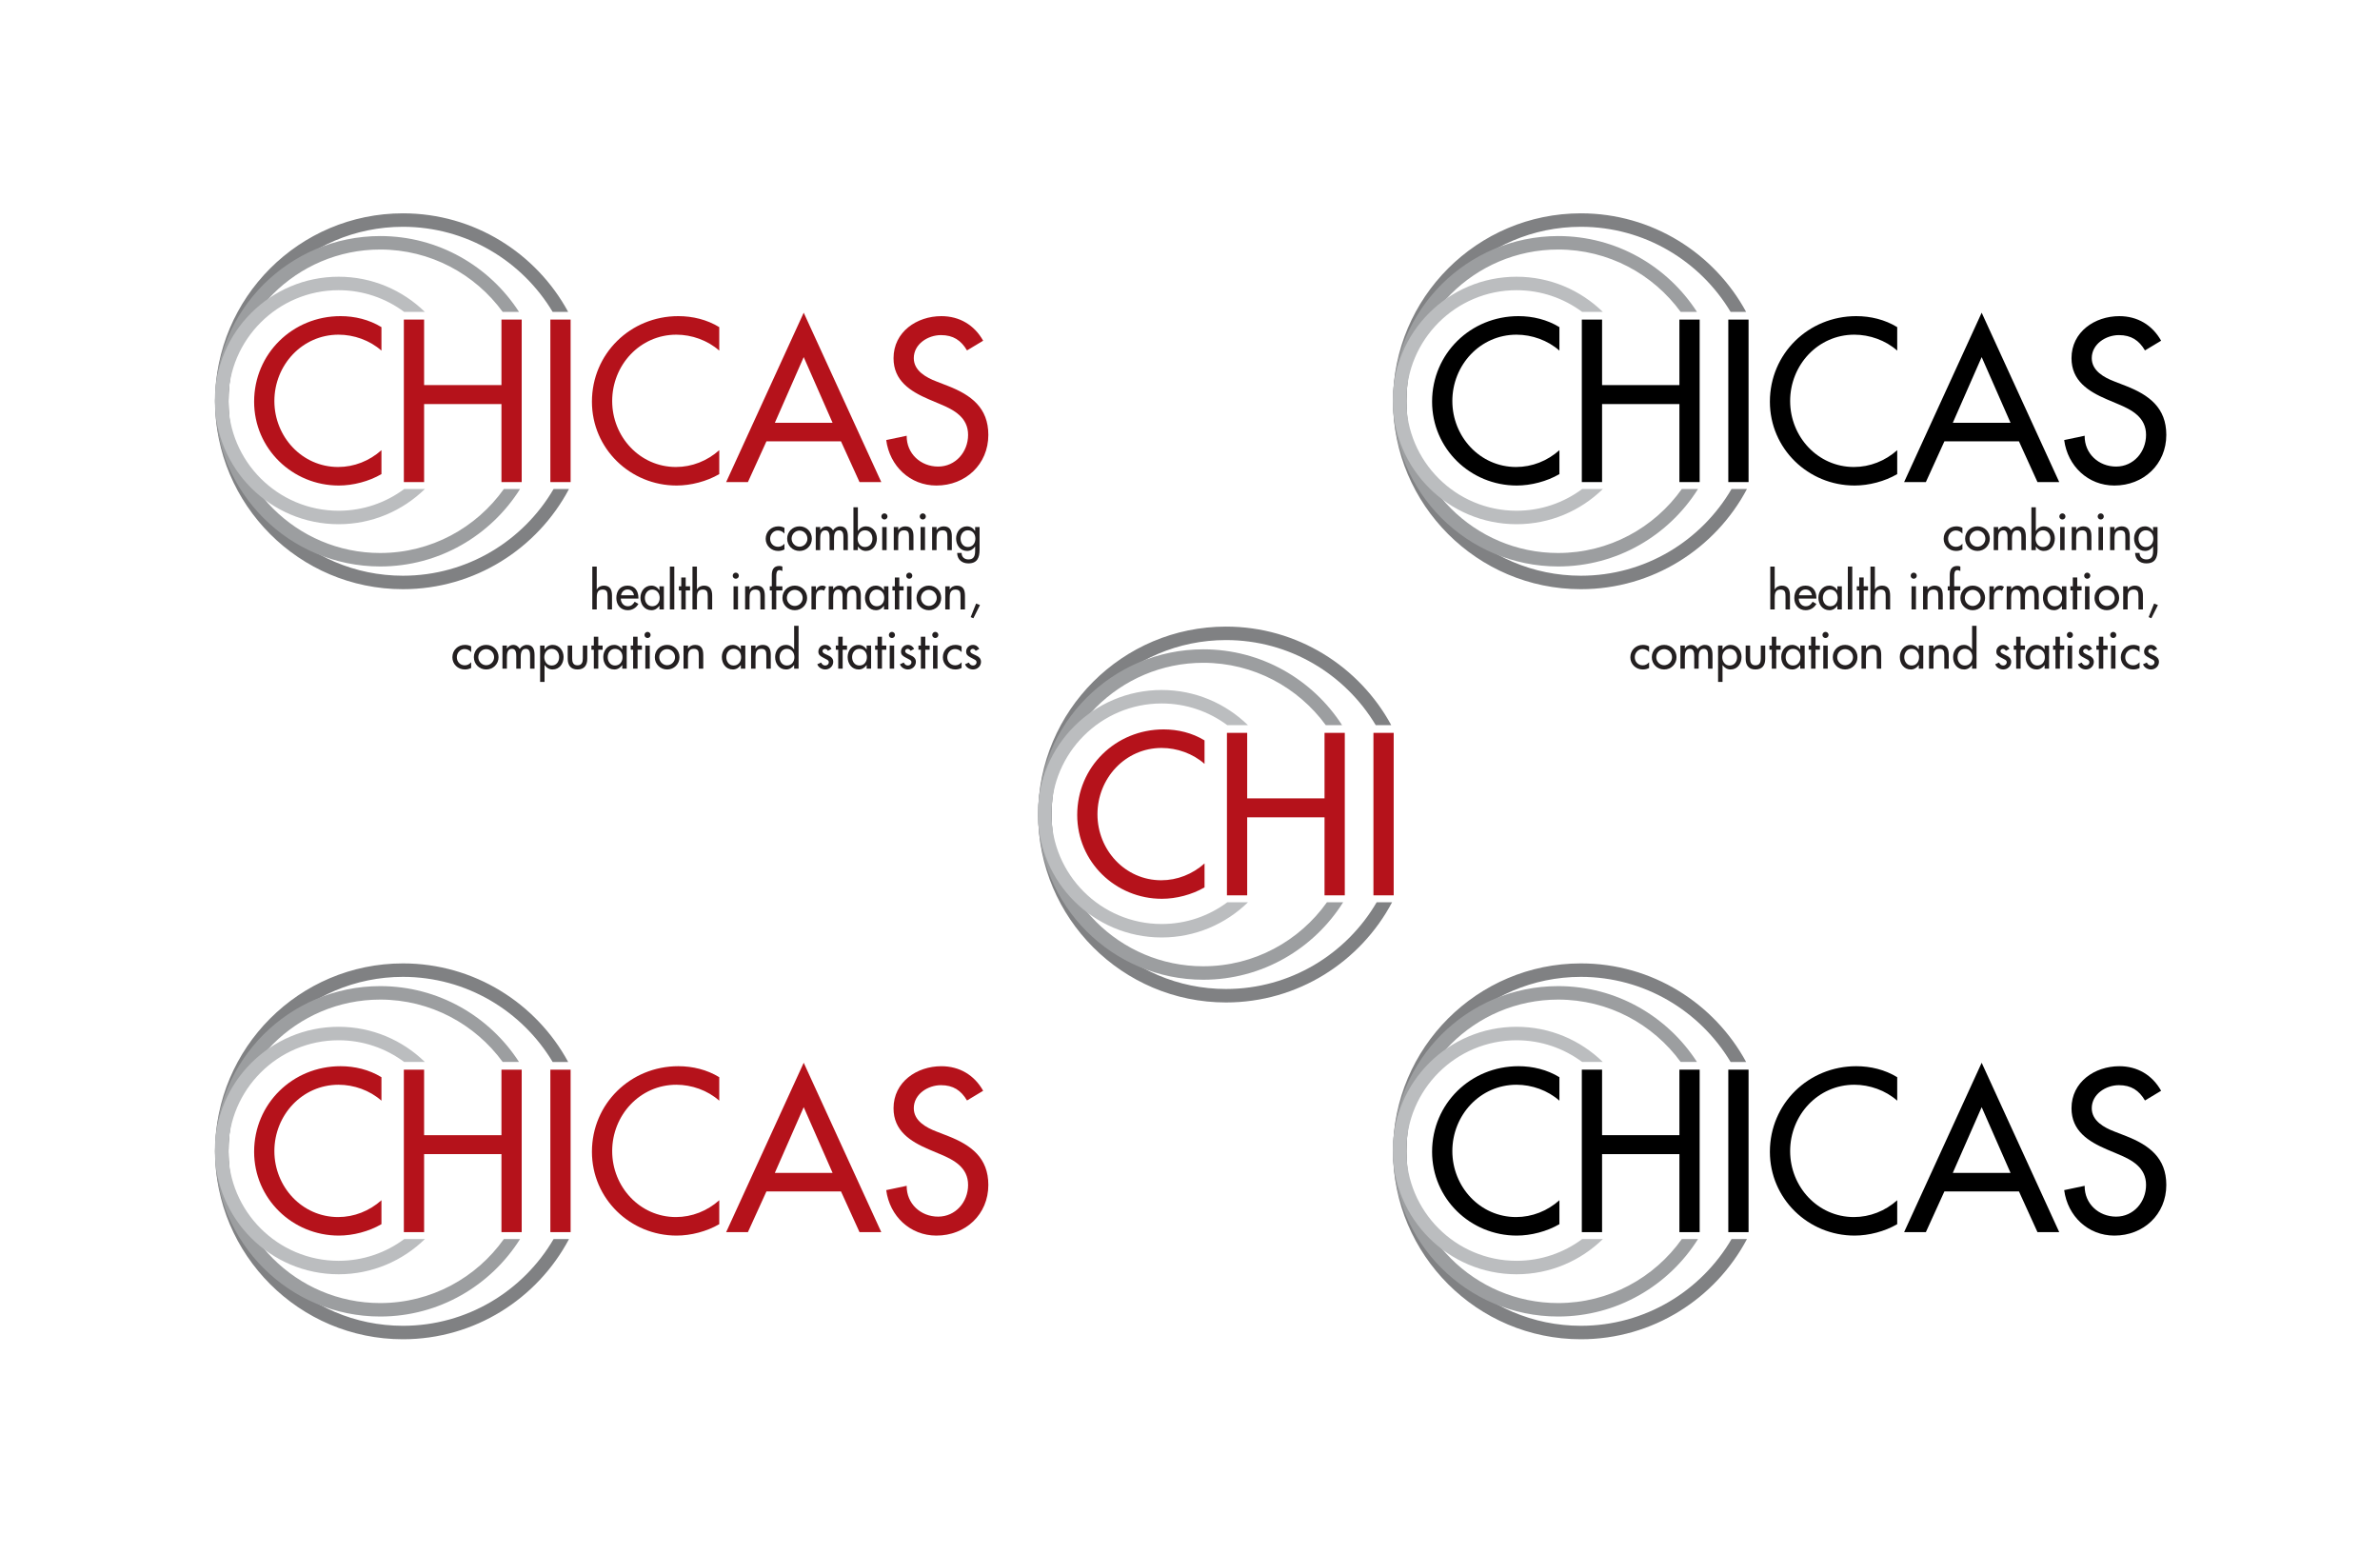 <?xml version="1.0" encoding="UTF-8" standalone="no"?>
<!-- Created with Inkscape (http://www.inkscape.org/) -->

<svg
   xmlns:dc="http://purl.org/dc/elements/1.1/"
   xmlns:cc="http://creativecommons.org/ns#"
   xmlns:rdf="http://www.w3.org/1999/02/22-rdf-syntax-ns#"
   xmlns:svg="http://www.w3.org/2000/svg"
   xmlns="http://www.w3.org/2000/svg"
   xmlns:sodipodi="http://sodipodi.sourceforge.net/DTD/sodipodi-0.dtd"
   xmlns:inkscape="http://www.inkscape.org/namespaces/inkscape"
   id="svg2"
   version="1.1"
   inkscape:version="0.48.4 r9939"
   width="554.125"
   height="361.954"
   xml:space="preserve"
   sodipodi:docname="ChicasLogo4.svg"><defs
     id="defs6"><clipPath
       clipPathUnits="userSpaceOnUse"
       id="clipPath16"><path
         d="m 0,841.89 595.276,0 L 595.276,0 0,0 0,841.89 z"
         id="path18"
         inkscape:connector-curvature="0" /></clipPath><clipPath
       clipPathUnits="userSpaceOnUse"
       id="clipPath144"><path
         d="m 0,841.89 595.276,0 L 595.276,0 0,0 0,841.89 z"
         id="path146"
         inkscape:connector-curvature="0" /></clipPath><clipPath
       clipPathUnits="userSpaceOnUse"
       id="clipPath170"><path
         d="m 0,841.89 595.276,0 L 595.276,0 0,0 0,841.89 z"
         id="path172"
         inkscape:connector-curvature="0" /></clipPath><clipPath
       clipPathUnits="userSpaceOnUse"
       id="clipPath196"><path
         d="m 0,841.89 595.276,0 L 595.276,0 0,0 0,841.89 z"
         id="path198"
         inkscape:connector-curvature="0" /></clipPath><clipPath
       clipPathUnits="userSpaceOnUse"
       id="clipPath16-5"><path
         d="m 0,841.89 595.276,0 L 595.276,0 0,0 0,841.89 z"
         id="path18-3"
         inkscape:connector-curvature="0" /></clipPath></defs><sodipodi:namedview
     pagecolor="#ffffff"
     bordercolor="#666666"
     borderopacity="1"
     objecttolerance="10"
     gridtolerance="10"
     guidetolerance="10"
     inkscape:pageopacity="0"
     inkscape:pageshadow="2"
     inkscape:window-width="1138"
     inkscape:window-height="817"
     id="namedview4"
     showgrid="false"
     inkscape:zoom="0.90097469"
     inkscape:cx="361.0655"
     inkscape:cy="272.17666"
     inkscape:window-x="0"
     inkscape:window-y="0"
     inkscape:window-maximized="0"
     inkscape:current-layer="g10"
     fit-margin-top="50"
     fit-margin-left="50"
     fit-margin-right="50"
     fit-margin-bottom="50"
     inkscape:document-units="in" /><g
     id="g10"
     inkscape:groupmode="layer"
     inkscape:label="ChicasLogo4NewRedOutlines"
     transform="matrix(1.25,0,0,-1.25,-28.637,894.097)"><g
       id="colour_lettering"
       inkscape:label="#g12"
       transform="matrix(0.836,0,0,0.836,10.341,63.237)"><title
         id="title3314">CHICAS Logo, colour, with lettering</title><g
         id="g14"
         clip-path="url(#clipPath16)"><path
           d="m 189.811,661.093 c -0.396,0.451 -0.88,0.693 -1.474,0.693 -0.968,0 -1.716,-0.858 -1.716,-1.804 0,-1.056 0.737,-1.826 1.782,-1.826 0.572,0 1.034,0.264 1.408,0.682 l 0,-1.265 c -0.451,-0.242 -0.902,-0.341 -1.419,-0.341 -1.518,0 -2.761,1.166 -2.761,2.706 0,1.595 1.232,2.772 2.816,2.772 0.462,0 0.968,-0.109 1.364,-0.341 l 0,-1.276 z"
           style="fill:#231f20;fill-opacity:1;fill-rule:nonzero;stroke:none"
           id="path20"
           inkscape:connector-curvature="0" /><path
           d="m 191.406,659.971 c 0,-0.968 0.781,-1.793 1.76,-1.793 0.979,0 1.76,0.825 1.76,1.793 0,0.979 -0.781,1.794 -1.76,1.794 -0.979,0 -1.76,-0.815 -1.76,-1.794 m 4.51,0 c 0,-1.551 -1.21,-2.739 -2.75,-2.739 -1.54,0 -2.75,1.188 -2.75,2.739 0,1.551 1.21,2.739 2.75,2.739 1.54,0 2.75,-1.188 2.75,-2.739"
           style="fill:#231f20;fill-opacity:1;fill-rule:nonzero;stroke:none"
           id="path22"
           inkscape:connector-curvature="0" /><path
           d="m 197.775,661.907 0.022,0 c 0.286,0.451 0.803,0.803 1.364,0.803 0.671,0 1.155,-0.341 1.485,-0.913 0.319,0.551 0.935,0.913 1.583,0.913 1.354,0 1.706,-1.056 1.706,-2.222 l 0,-3.08 -0.99,0 0,2.915 c 0,0.66 -0.088,1.507 -0.957,1.507 -1.056,0 -1.134,-1.1 -1.134,-1.892 l 0,-2.53 -0.989,0 0,2.728 c 0,0.672 -0.033,1.694 -0.946,1.694 -1.056,0 -1.144,-1.089 -1.144,-1.892 l 0,-2.53 -0.99,0 0,5.149 0.99,0 0,-0.65 z"
           style="fill:#231f20;fill-opacity:1;fill-rule:nonzero;stroke:none"
           id="path24"
           inkscape:connector-curvature="0" /><path
           d="m 209.413,659.982 c 0,1.001 -0.605,1.848 -1.672,1.848 -1.023,0 -1.628,-0.891 -1.628,-1.848 0,-0.967 0.583,-1.87 1.628,-1.87 1.078,0 1.672,0.858 1.672,1.87 m -4.235,6.974 0.99,0 0,-5.258 0.022,0 c 0.407,0.616 1.023,1.012 1.793,1.012 1.485,0 2.42,-1.287 2.42,-2.694 0,-1.475 -0.88,-2.784 -2.464,-2.784 -0.726,0 -1.353,0.396 -1.749,0.979 l -0.022,0 0,-0.803 -0.99,0 0,9.548 z"
           style="fill:#231f20;fill-opacity:1;fill-rule:nonzero;stroke:none"
           id="path26"
           inkscape:connector-curvature="0" /><path
           d="m 212.581,657.408 -0.99,0 0,5.148 0.99,0 0,-5.148 z m 0.187,7.502 c 0,-0.374 -0.309,-0.671 -0.683,-0.671 -0.374,0 -0.682,0.297 -0.682,0.671 0,0.385 0.308,0.694 0.682,0.694 0.374,0 0.683,-0.309 0.683,-0.694"
           style="fill:#231f20;fill-opacity:1;fill-rule:nonzero;stroke:none"
           id="path28"
           inkscape:connector-curvature="0" /><path
           d="m 215.154,661.863 0.022,0 c 0.308,0.55 0.925,0.847 1.552,0.847 1.451,0 1.825,-0.979 1.825,-2.232 l 0,-3.07 -0.99,0 0,2.948 c 0,0.88 -0.121,1.474 -1.133,1.474 -1.276,0 -1.276,-1.122 -1.276,-2.057 l 0,-2.365 -0.989,0 0,5.149 0.989,0 0,-0.694 z"
           style="fill:#231f20;fill-opacity:1;fill-rule:nonzero;stroke:none"
           id="path30"
           inkscape:connector-curvature="0" /><path
           d="m 221.127,657.408 -0.99,0 0,5.148 0.99,0 0,-5.148 z m 0.187,7.502 c 0,-0.374 -0.308,-0.671 -0.682,-0.671 -0.374,0 -0.682,0.297 -0.682,0.671 0,0.385 0.308,0.694 0.682,0.694 0.374,0 0.682,-0.309 0.682,-0.694"
           style="fill:#231f20;fill-opacity:1;fill-rule:nonzero;stroke:none"
           id="path32"
           inkscape:connector-curvature="0" /><path
           d="m 223.701,661.863 0.022,0 c 0.308,0.55 0.924,0.847 1.551,0.847 1.452,0 1.826,-0.979 1.826,-2.232 l 0,-3.07 -0.99,0 0,2.948 c 0,0.88 -0.121,1.474 -1.133,1.474 -1.276,0 -1.276,-1.122 -1.276,-2.057 l 0,-2.365 -0.99,0 0,5.149 0.99,0 0,-0.694 z"
           style="fill:#231f20;fill-opacity:1;fill-rule:nonzero;stroke:none"
           id="path34"
           inkscape:connector-curvature="0" /><path
           d="m 232.347,659.982 c 0,1.001 -0.605,1.848 -1.672,1.848 -1.023,0 -1.628,-0.891 -1.628,-1.848 0,-0.967 0.583,-1.87 1.628,-1.87 1.078,0 1.672,0.858 1.672,1.87 m 0.935,-2.475 c 0,-1.771 -0.506,-3.047 -2.508,-3.047 -1.43,0 -2.464,0.88 -2.486,2.332 l 0.99,0 c 0,-0.924 0.638,-1.452 1.54,-1.452 1.221,0 1.474,0.836 1.474,1.892 l 0,0.979 -0.022,0 c -0.396,-0.583 -1.023,-0.979 -1.749,-0.979 -1.584,0 -2.464,1.309 -2.464,2.784 0,1.407 0.935,2.694 2.42,2.694 0.77,0 1.386,-0.396 1.793,-1.034 l 0.022,0 0,0.881 0.99,0 0,-5.05 z"
           style="fill:#231f20;fill-opacity:1;fill-rule:nonzero;stroke:none"
           id="path36"
           inkscape:connector-curvature="0" /><path
           d="m 147.989,653.756 0,-5.093 0.022,0 c 0.308,0.55 0.925,0.847 1.552,0.847 1.451,0 1.825,-0.979 1.825,-2.233 l 0,-3.069 -0.99,0 0,2.948 c 0,0.88 -0.121,1.474 -1.133,1.474 -1.276,0 -1.276,-1.122 -1.276,-2.057 l 0,-2.365 -0.989,0 0,9.548 0.989,0 z"
           style="fill:#231f20;fill-opacity:1;fill-rule:nonzero;stroke:none"
           id="path38"
           inkscape:connector-curvature="0" /><path
           d="m 156.283,647.365 c -0.121,0.77 -0.627,1.287 -1.419,1.287 -0.77,0 -1.342,-0.55 -1.463,-1.287 l 2.882,0 z m -2.937,-0.748 c 0.011,-0.88 0.605,-1.705 1.551,-1.705 0.759,0 1.166,0.385 1.541,1.001 l 0.835,-0.473 c -0.484,-0.891 -1.386,-1.408 -2.387,-1.408 -1.573,0 -2.53,1.188 -2.53,2.706 0,1.584 0.847,2.772 2.508,2.772 1.639,0 2.409,-1.21 2.409,-2.739 l 0,-0.154 -3.927,0 z"
           style="fill:#231f20;fill-opacity:1;fill-rule:nonzero;stroke:none"
           id="path40"
           inkscape:connector-curvature="0" /><path
           d="m 162.014,646.782 c 0,1.001 -0.605,1.848 -1.672,1.848 -1.023,0 -1.628,-0.891 -1.628,-1.848 0,-0.968 0.583,-1.87 1.628,-1.87 1.078,0 1.672,0.858 1.672,1.87 m 0.935,-2.574 -0.99,0 0,0.803 -0.022,0 c -0.396,-0.583 -1.012,-0.979 -1.749,-0.979 -1.573,0 -2.464,1.309 -2.464,2.783 0,1.408 0.935,2.695 2.431,2.695 0.759,0 1.375,-0.396 1.782,-1.012 l 0.022,0 0,0.858 0.99,0 0,-5.148 z"
           style="fill:#231f20;fill-opacity:1;fill-rule:nonzero;stroke:none"
           id="path42"
           inkscape:connector-curvature="0" /><path
           d="m 165.27,644.208 -0.99,0 0,9.548 0.99,0 0,-9.548 z"
           style="fill:#231f20;fill-opacity:1;fill-rule:nonzero;stroke:none"
           id="path44"
           inkscape:connector-curvature="0" /><path
           d="m 167.811,644.208 -0.99,0 0,4.224 -0.539,0 0,0.924 0.539,0 0,1.969 0.99,0 0,-1.969 0.968,0 0,-0.924 -0.968,0 0,-4.224 z"
           style="fill:#231f20;fill-opacity:1;fill-rule:nonzero;stroke:none"
           id="path46"
           inkscape:connector-curvature="0" /><path
           d="m 170.308,653.756 0,-5.093 0.022,0 c 0.308,0.55 0.924,0.847 1.551,0.847 1.452,0 1.826,-0.979 1.826,-2.233 l 0,-3.069 -0.99,0 0,2.948 c 0,0.88 -0.121,1.474 -1.134,1.474 -1.275,0 -1.275,-1.122 -1.275,-2.057 l 0,-2.365 -0.99,0 0,9.548 0.99,0 z"
           style="fill:#231f20;fill-opacity:1;fill-rule:nonzero;stroke:none"
           id="path48"
           inkscape:connector-curvature="0" /><path
           d="m 179.46,644.208 -0.99,0 0,5.148 0.99,0 0,-5.148 z m 0.187,7.502 c 0,-0.374 -0.308,-0.671 -0.682,-0.671 -0.374,0 -0.682,0.297 -0.682,0.671 0,0.385 0.308,0.693 0.682,0.693 0.374,0 0.682,-0.308 0.682,-0.693"
           style="fill:#231f20;fill-opacity:1;fill-rule:nonzero;stroke:none"
           id="path50"
           inkscape:connector-curvature="0" /><path
           d="m 182.034,648.663 0.022,0 c 0.308,0.55 0.924,0.847 1.551,0.847 1.452,0 1.826,-0.979 1.826,-2.233 l 0,-3.069 -0.99,0 0,2.948 c 0,0.88 -0.121,1.474 -1.133,1.474 -1.276,0 -1.276,-1.122 -1.276,-2.057 l 0,-2.365 -0.99,0 0,5.148 0.99,0 0,-0.693 z"
           style="fill:#231f20;fill-opacity:1;fill-rule:nonzero;stroke:none"
           id="path52"
           inkscape:connector-curvature="0" /><path
           d="m 189.349,652.755 c -0.198,0.088 -0.451,0.209 -0.66,0.209 -0.704,0 -0.704,-0.891 -0.704,-1.397 l 0,-2.211 1.364,0 0,-0.924 -1.364,0 0,-4.224 -0.99,0 0,4.224 -0.451,0 0,0.924 0.451,0 0,2.508 c 0,1.122 0.385,2.024 1.661,2.024 0.242,0 0.473,-0.044 0.693,-0.132 l 0,-1.001 z"
           style="fill:#231f20;fill-opacity:1;fill-rule:nonzero;stroke:none"
           id="path54"
           inkscape:connector-curvature="0" /><path
           d="m 190.35,646.771 c 0,-0.968 0.781,-1.793 1.76,-1.793 0.978,0 1.76,0.825 1.76,1.793 0,0.979 -0.782,1.793 -1.76,1.793 -0.979,0 -1.76,-0.814 -1.76,-1.793 m 4.509,0 c 0,-1.551 -1.21,-2.739 -2.749,-2.739 -1.54,0 -2.75,1.188 -2.75,2.739 0,1.551 1.21,2.739 2.75,2.739 1.539,0 2.749,-1.188 2.749,-2.739"
           style="fill:#231f20;fill-opacity:1;fill-rule:nonzero;stroke:none"
           id="path56"
           inkscape:connector-curvature="0" /><path
           d="m 196.817,648.52 0.034,0 c 0.242,0.605 0.748,0.99 1.408,0.99 0.285,0 0.572,-0.099 0.814,-0.253 l -0.451,-0.902 c -0.176,0.154 -0.374,0.209 -0.605,0.209 -1.067,0 -1.2,-0.99 -1.2,-1.826 l 0,-2.53 -0.989,0 0,5.148 0.989,0 0,-0.836 z"
           style="fill:#231f20;fill-opacity:1;fill-rule:nonzero;stroke:none"
           id="path58"
           inkscape:connector-curvature="0" /><path
           d="m 200.667,648.707 0.022,0 c 0.286,0.451 0.803,0.803 1.364,0.803 0.671,0 1.155,-0.341 1.485,-0.913 0.319,0.549 0.935,0.913 1.584,0.913 1.353,0 1.705,-1.056 1.705,-2.222 l 0,-3.08 -0.99,0 0,2.915 c 0,0.66 -0.087,1.507 -0.957,1.507 -1.056,0 -1.133,-1.1 -1.133,-1.892 l 0,-2.53 -0.99,0 0,2.728 c 0,0.671 -0.033,1.694 -0.945,1.694 -1.057,0 -1.145,-1.089 -1.145,-1.892 l 0,-2.53 -0.99,0 0,5.148 0.99,0 0,-0.649 z"
           style="fill:#231f20;fill-opacity:1;fill-rule:nonzero;stroke:none"
           id="path60"
           inkscape:connector-curvature="0" /><path
           d="m 212.042,646.782 c 0,1.001 -0.605,1.848 -1.673,1.848 -1.023,0 -1.628,-0.891 -1.628,-1.848 0,-0.968 0.583,-1.87 1.628,-1.87 1.078,0 1.673,0.858 1.673,1.87 m 0.934,-2.574 -0.99,0 0,0.803 -0.022,0 c -0.396,-0.583 -1.012,-0.979 -1.749,-0.979 -1.573,0 -2.464,1.309 -2.464,2.783 0,1.408 0.936,2.695 2.431,2.695 0.759,0 1.375,-0.396 1.782,-1.012 l 0.022,0 0,0.858 0.99,0 0,-5.148 z"
           style="fill:#231f20;fill-opacity:1;fill-rule:nonzero;stroke:none"
           id="path62"
           inkscape:connector-curvature="0" /><path
           d="m 215.396,644.208 -0.989,0 0,4.224 -0.539,0 0,0.924 0.539,0 0,1.969 0.989,0 0,-1.969 0.969,0 0,-0.924 -0.969,0 0,-4.224 z"
           style="fill:#231f20;fill-opacity:1;fill-rule:nonzero;stroke:none"
           id="path64"
           inkscape:connector-curvature="0" /><path
           d="m 218.113,644.208 -0.99,0 0,5.148 0.99,0 0,-5.148 z m 0.187,7.502 c 0,-0.374 -0.308,-0.671 -0.682,-0.671 -0.374,0 -0.682,0.297 -0.682,0.671 0,0.385 0.308,0.693 0.682,0.693 0.374,0 0.682,-0.308 0.682,-0.693"
           style="fill:#231f20;fill-opacity:1;fill-rule:nonzero;stroke:none"
           id="path66"
           inkscape:connector-curvature="0" /><path
           d="m 220.225,646.771 c 0,-0.968 0.781,-1.793 1.76,-1.793 0.979,0 1.76,0.825 1.76,1.793 0,0.979 -0.781,1.793 -1.76,1.793 -0.979,0 -1.76,-0.814 -1.76,-1.793 m 4.51,0 c 0,-1.551 -1.21,-2.739 -2.75,-2.739 -1.54,0 -2.75,1.188 -2.75,2.739 0,1.551 1.21,2.739 2.75,2.739 1.54,0 2.75,-1.188 2.75,-2.739"
           style="fill:#231f20;fill-opacity:1;fill-rule:nonzero;stroke:none"
           id="path68"
           inkscape:connector-curvature="0" /><path
           d="m 226.627,648.663 0.022,0 c 0.308,0.55 0.924,0.847 1.551,0.847 1.452,0 1.826,-0.979 1.826,-2.233 l 0,-3.069 -0.99,0 0,2.948 c 0,0.88 -0.121,1.474 -1.133,1.474 -1.276,0 -1.276,-1.122 -1.276,-2.057 l 0,-2.365 -0.99,0 0,5.148 0.99,0 0,-0.693 z"
           style="fill:#231f20;fill-opacity:1;fill-rule:nonzero;stroke:none"
           id="path70"
           inkscape:connector-curvature="0" /><path
           d="m 233.37,645.176 -1.463,-2.937 -0.605,0.253 1.21,3.025 0.858,-0.341 z"
           style="fill:#231f20;fill-opacity:1;fill-rule:nonzero;stroke:none"
           id="path72"
           inkscape:connector-curvature="0" /><path
           d="m 120.006,634.692 c -0.396,0.452 -0.88,0.694 -1.474,0.694 -0.968,0 -1.716,-0.859 -1.716,-1.804 0,-1.057 0.737,-1.826 1.782,-1.826 0.572,0 1.034,0.264 1.408,0.682 l 0,-1.265 c -0.451,-0.242 -0.902,-0.341 -1.419,-0.341 -1.518,0 -2.761,1.166 -2.761,2.706 0,1.595 1.232,2.772 2.816,2.772 0.462,0 0.968,-0.11 1.364,-0.341 l 0,-1.277 z"
           style="fill:#231f20;fill-opacity:1;fill-rule:nonzero;stroke:none"
           id="path74"
           inkscape:connector-curvature="0" /><path
           d="m 121.601,633.57 c 0,-0.967 0.781,-1.793 1.76,-1.793 0.979,0 1.76,0.826 1.76,1.793 0,0.98 -0.781,1.794 -1.76,1.794 -0.979,0 -1.76,-0.814 -1.76,-1.794 m 4.51,0 c 0,-1.55 -1.21,-2.738 -2.75,-2.738 -1.54,0 -2.75,1.188 -2.75,2.738 0,1.552 1.21,2.74 2.75,2.74 1.54,0 2.75,-1.188 2.75,-2.74"
           style="fill:#231f20;fill-opacity:1;fill-rule:nonzero;stroke:none"
           id="path76"
           inkscape:connector-curvature="0" /><path
           d="m 127.97,635.507 0.022,0 c 0.286,0.451 0.803,0.803 1.364,0.803 0.671,0 1.155,-0.341 1.485,-0.914 0.319,0.551 0.935,0.914 1.584,0.914 1.353,0 1.705,-1.056 1.705,-2.222 l 0,-3.08 -0.99,0 0,2.915 c 0,0.66 -0.088,1.507 -0.957,1.507 -1.056,0 -1.133,-1.1 -1.133,-1.892 l 0,-2.53 -0.99,0 0,2.727 c 0,0.672 -0.033,1.695 -0.946,1.695 -1.056,0 -1.144,-1.089 -1.144,-1.892 l 0,-2.53 -0.99,0 0,5.148 0.99,0 0,-0.649 z"
           style="fill:#231f20;fill-opacity:1;fill-rule:nonzero;stroke:none"
           id="path78"
           inkscape:connector-curvature="0" /><path
           d="m 139.608,633.582 c 0,1.001 -0.605,1.848 -1.672,1.848 -1.023,0 -1.628,-0.891 -1.628,-1.848 0,-0.968 0.583,-1.87 1.628,-1.87 1.078,0 1.672,0.857 1.672,1.87 m -3.245,1.716 0.022,0 c 0.407,0.616 1.023,1.012 1.793,1.012 1.485,0 2.42,-1.288 2.42,-2.695 0,-1.474 -0.88,-2.783 -2.464,-2.783 -0.726,0 -1.353,0.396 -1.749,0.979 l -0.022,0 0,-3.751 -0.99,0 0,8.096 0.99,0 0,-0.858 z"
           style="fill:#231f20;fill-opacity:1;fill-rule:nonzero;stroke:none"
           id="path80"
           inkscape:connector-curvature="0" /><path
           d="m 142.512,636.156 0,-2.849 c 0,-0.826 0.209,-1.551 1.188,-1.551 0.979,0 1.188,0.725 1.188,1.551 l 0,2.849 0.99,0 0,-2.959 c 0,-1.408 -0.66,-2.365 -2.178,-2.365 -1.518,0 -2.178,0.957 -2.178,2.365 l 0,2.959 0.99,0 z"
           style="fill:#231f20;fill-opacity:1;fill-rule:nonzero;stroke:none"
           id="path82"
           inkscape:connector-curvature="0" /><path
           d="m 148.331,631.008 -0.99,0 0,4.223 -0.539,0 0,0.925 0.539,0 0,1.969 0.99,0 0,-1.969 0.968,0 0,-0.925 -0.968,0 0,-4.223 z"
           style="fill:#231f20;fill-opacity:1;fill-rule:nonzero;stroke:none"
           id="path84"
           inkscape:connector-curvature="0" /><path
           d="m 153.732,633.582 c 0,1.001 -0.605,1.848 -1.672,1.848 -1.023,0 -1.628,-0.891 -1.628,-1.848 0,-0.968 0.583,-1.87 1.628,-1.87 1.078,0 1.672,0.857 1.672,1.87 m 0.935,-2.574 -0.99,0 0,0.803 -0.022,0 c -0.396,-0.583 -1.012,-0.979 -1.749,-0.979 -1.573,0 -2.464,1.309 -2.464,2.783 0,1.407 0.935,2.695 2.431,2.695 0.759,0 1.375,-0.396 1.782,-1.012 l 0.022,0 0,0.858 0.99,0 0,-5.148 z"
           style="fill:#231f20;fill-opacity:1;fill-rule:nonzero;stroke:none"
           id="path86"
           inkscape:connector-curvature="0" /><path
           d="m 157.086,631.008 -0.989,0 0,4.223 -0.539,0 0,0.925 0.539,0 0,1.969 0.989,0 0,-1.969 0.969,0 0,-0.925 -0.969,0 0,-4.223 z"
           style="fill:#231f20;fill-opacity:1;fill-rule:nonzero;stroke:none"
           id="path88"
           inkscape:connector-curvature="0" /><path
           d="m 159.804,631.008 -0.99,0 0,5.148 0.99,0 0,-5.148 z m 0.187,7.502 c 0,-0.374 -0.308,-0.671 -0.682,-0.671 -0.374,0 -0.683,0.297 -0.683,0.671 0,0.385 0.309,0.693 0.683,0.693 0.374,0 0.682,-0.308 0.682,-0.693"
           style="fill:#231f20;fill-opacity:1;fill-rule:nonzero;stroke:none"
           id="path90"
           inkscape:connector-curvature="0" /><path
           d="m 161.916,633.57 c 0,-0.967 0.781,-1.793 1.759,-1.793 0.979,0 1.761,0.826 1.761,1.793 0,0.98 -0.782,1.794 -1.761,1.794 -0.978,0 -1.759,-0.814 -1.759,-1.794 m 4.509,0 c 0,-1.55 -1.21,-2.738 -2.75,-2.738 -1.539,0 -2.749,1.188 -2.749,2.738 0,1.552 1.21,2.74 2.749,2.74 1.54,0 2.75,-1.188 2.75,-2.74"
           style="fill:#231f20;fill-opacity:1;fill-rule:nonzero;stroke:none"
           id="path92"
           inkscape:connector-curvature="0" /><path
           d="m 168.317,635.463 0.022,0 c 0.308,0.55 0.925,0.847 1.552,0.847 1.451,0 1.825,-0.979 1.825,-2.233 l 0,-3.069 -0.989,0 0,2.948 c 0,0.88 -0.122,1.474 -1.134,1.474 -1.276,0 -1.276,-1.122 -1.276,-2.057 l 0,-2.365 -0.989,0 0,5.148 0.989,0 0,-0.693 z"
           style="fill:#231f20;fill-opacity:1;fill-rule:nonzero;stroke:none"
           id="path94"
           inkscape:connector-curvature="0" /><path
           d="m 180.153,633.582 c 0,1.001 -0.605,1.848 -1.672,1.848 -1.023,0 -1.628,-0.891 -1.628,-1.848 0,-0.968 0.583,-1.87 1.628,-1.87 1.078,0 1.672,0.857 1.672,1.87 m 0.935,-2.574 -0.99,0 0,0.803 -0.022,0 c -0.396,-0.583 -1.012,-0.979 -1.749,-0.979 -1.573,0 -2.464,1.309 -2.464,2.783 0,1.407 0.935,2.695 2.431,2.695 0.759,0 1.375,-0.396 1.782,-1.012 l 0.022,0 0,0.858 0.99,0 0,-5.148 z"
           style="fill:#231f20;fill-opacity:1;fill-rule:nonzero;stroke:none"
           id="path96"
           inkscape:connector-curvature="0" /><path
           d="m 183.365,635.463 0.022,0 c 0.308,0.55 0.925,0.847 1.551,0.847 1.452,0 1.826,-0.979 1.826,-2.233 l 0,-3.069 -0.99,0 0,2.948 c 0,0.88 -0.121,1.474 -1.133,1.474 -1.276,0 -1.276,-1.122 -1.276,-2.057 l 0,-2.365 -0.99,0 0,5.148 0.99,0 0,-0.693 z"
           style="fill:#231f20;fill-opacity:1;fill-rule:nonzero;stroke:none"
           id="path98"
           inkscape:connector-curvature="0" /><path
           d="m 192.022,633.582 c 0,1.001 -0.605,1.848 -1.672,1.848 -1.023,0 -1.628,-0.891 -1.628,-1.848 0,-0.968 0.583,-1.87 1.628,-1.87 1.078,0 1.672,0.857 1.672,1.87 m -0.055,-1.771 -0.022,0 c -0.396,-0.583 -1.023,-0.979 -1.749,-0.979 -1.584,0 -2.464,1.309 -2.464,2.783 0,1.407 0.935,2.695 2.42,2.695 0.77,0 1.386,-0.396 1.793,-1.012 l 0.022,0 0,5.258 0.99,0 0,-9.548 -0.99,0 0,0.803 z"
           style="fill:#231f20;fill-opacity:1;fill-rule:nonzero;stroke:none"
           id="path100"
           inkscape:connector-curvature="0" /><path
           d="m 199.491,634.979 c -0.121,0.252 -0.374,0.451 -0.66,0.451 -0.275,0 -0.539,-0.22 -0.539,-0.506 0,-0.451 0.594,-0.65 1.199,-0.924 0.605,-0.275 1.188,-0.649 1.188,-1.463 0,-0.979 -0.814,-1.705 -1.771,-1.705 -0.748,0 -1.507,0.429 -1.782,1.154 l 0.847,0.386 c 0.209,-0.386 0.462,-0.66 0.935,-0.66 0.418,0 0.781,0.286 0.781,0.726 0,0.275 -0.132,0.407 -0.363,0.561 l -0.968,0.517 c -0.572,0.308 -0.99,0.593 -0.99,1.297 0,0.836 0.682,1.497 1.518,1.497 0.627,0 1.133,-0.341 1.408,-0.902 l -0.803,-0.429 z"
           style="fill:#231f20;fill-opacity:1;fill-rule:nonzero;stroke:none"
           id="path102"
           inkscape:connector-curvature="0" /><path
           d="m 202.78,631.008 -0.99,0 0,4.223 -0.539,0 0,0.925 0.539,0 0,1.969 0.99,0 0,-1.969 0.968,0 0,-0.925 -0.968,0 0,-4.223 z"
           style="fill:#231f20;fill-opacity:1;fill-rule:nonzero;stroke:none"
           id="path104"
           inkscape:connector-curvature="0" /><path
           d="m 208.181,633.582 c 0,1.001 -0.605,1.848 -1.672,1.848 -1.023,0 -1.628,-0.891 -1.628,-1.848 0,-0.968 0.583,-1.87 1.628,-1.87 1.078,0 1.672,0.857 1.672,1.87 m 0.935,-2.574 -0.99,0 0,0.803 -0.022,0 c -0.396,-0.583 -1.012,-0.979 -1.749,-0.979 -1.573,0 -2.464,1.309 -2.464,2.783 0,1.407 0.935,2.695 2.431,2.695 0.759,0 1.375,-0.396 1.782,-1.012 l 0.022,0 0,0.858 0.99,0 0,-5.148 z"
           style="fill:#231f20;fill-opacity:1;fill-rule:nonzero;stroke:none"
           id="path106"
           inkscape:connector-curvature="0" /><path
           d="m 211.536,631.008 -0.99,0 0,4.223 -0.539,0 0,0.925 0.539,0 0,1.969 0.99,0 0,-1.969 0.968,0 0,-0.925 -0.968,0 0,-4.223 z"
           style="fill:#231f20;fill-opacity:1;fill-rule:nonzero;stroke:none"
           id="path108"
           inkscape:connector-curvature="0" /><path
           d="m 214.253,631.008 -0.99,0 0,5.148 0.99,0 0,-5.148 z m 0.187,7.502 c 0,-0.374 -0.308,-0.671 -0.682,-0.671 -0.374,0 -0.682,0.297 -0.682,0.671 0,0.385 0.308,0.693 0.682,0.693 0.374,0 0.682,-0.308 0.682,-0.693"
           style="fill:#231f20;fill-opacity:1;fill-rule:nonzero;stroke:none"
           id="path110"
           inkscape:connector-curvature="0" /><path
           d="m 217.905,634.979 c -0.121,0.252 -0.374,0.451 -0.66,0.451 -0.275,0 -0.539,-0.22 -0.539,-0.506 0,-0.451 0.594,-0.65 1.199,-0.924 0.605,-0.275 1.188,-0.649 1.188,-1.463 0,-0.979 -0.814,-1.705 -1.771,-1.705 -0.748,0 -1.507,0.429 -1.782,1.154 l 0.847,0.386 c 0.209,-0.386 0.462,-0.66 0.935,-0.66 0.418,0 0.781,0.286 0.781,0.726 0,0.275 -0.132,0.407 -0.363,0.561 l -0.968,0.517 c -0.572,0.308 -0.99,0.593 -0.99,1.297 0,0.836 0.682,1.497 1.518,1.497 0.627,0 1.133,-0.341 1.408,-0.902 l -0.803,-0.429 z"
           style="fill:#231f20;fill-opacity:1;fill-rule:nonzero;stroke:none"
           id="path112"
           inkscape:connector-curvature="0" /><path
           d="m 221.193,631.008 -0.989,0 0,4.223 -0.539,0 0,0.925 0.539,0 0,1.969 0.989,0 0,-1.969 0.969,0 0,-0.925 -0.969,0 0,-4.223 z"
           style="fill:#231f20;fill-opacity:1;fill-rule:nonzero;stroke:none"
           id="path114"
           inkscape:connector-curvature="0" /><path
           d="m 223.911,631.008 -0.99,0 0,5.148 0.99,0 0,-5.148 z m 0.187,7.502 c 0,-0.374 -0.308,-0.671 -0.682,-0.671 -0.374,0 -0.683,0.297 -0.683,0.671 0,0.385 0.309,0.693 0.683,0.693 0.374,0 0.682,-0.308 0.682,-0.693"
           style="fill:#231f20;fill-opacity:1;fill-rule:nonzero;stroke:none"
           id="path116"
           inkscape:connector-curvature="0" /><path
           d="m 229.278,634.692 c -0.396,0.452 -0.88,0.694 -1.473,0.694 -0.969,0 -1.717,-0.859 -1.717,-1.804 0,-1.057 0.738,-1.826 1.783,-1.826 0.571,0 1.033,0.264 1.407,0.682 l 0,-1.265 c -0.45,-0.242 -0.902,-0.341 -1.419,-0.341 -1.518,0 -2.76,1.166 -2.76,2.706 0,1.595 1.232,2.772 2.816,2.772 0.461,0 0.967,-0.11 1.363,-0.341 l 0,-1.277 z"
           style="fill:#231f20;fill-opacity:1;fill-rule:nonzero;stroke:none"
           id="path118"
           inkscape:connector-curvature="0" /><path
           d="m 232.414,634.979 c -0.122,0.252 -0.374,0.451 -0.661,0.451 -0.274,0 -0.539,-0.22 -0.539,-0.506 0,-0.451 0.595,-0.65 1.2,-0.924 0.605,-0.275 1.188,-0.649 1.188,-1.463 0,-0.979 -0.814,-1.705 -1.771,-1.705 -0.748,0 -1.507,0.429 -1.783,1.154 l 0.848,0.386 c 0.208,-0.386 0.461,-0.66 0.935,-0.66 0.418,0 0.78,0.286 0.78,0.726 0,0.275 -0.132,0.407 -0.362,0.561 l -0.968,0.517 c -0.573,0.308 -0.99,0.593 -0.99,1.297 0,0.836 0.682,1.497 1.518,1.497 0.627,0 1.132,-0.341 1.407,-0.902 l -0.802,-0.429 z"
           style="fill:#231f20;fill-opacity:1;fill-rule:nonzero;stroke:none"
           id="path120"
           inkscape:connector-curvature="0" /><path
           d="m 100.022,701.854 c -2.592,2.303 -6.144,3.551 -9.552,3.551 -8.112,0 -14.304,-6.768 -14.304,-14.783 0,-7.921 6.144,-14.689 14.208,-14.689 3.552,0 6.96,1.344 9.648,3.744 l 0,-5.328 c -2.784,-1.632 -6.336,-2.544 -9.504,-2.544 -10.32,0 -18.864,8.208 -18.864,18.673 0,10.704 8.592,19.056 19.248,19.056 3.168,0 6.384,-0.768 9.12,-2.449 l 0,-5.231 z"
           style="fill:#b5121b;fill-opacity:1;fill-rule:nonzero;stroke:none"
           id="path122"
           inkscape:connector-curvature="0" /><path
           d="m 126.758,694.173 0,14.593 4.512,0 0,-36.193 -4.512,0 0,17.376 -17.233,0 0,-17.376 -4.511,0 0,36.193 4.511,0 0,-14.593 17.233,0 z"
           style="fill:#b5121b;fill-opacity:1;fill-rule:nonzero;stroke:none"
           id="path124"
           inkscape:connector-curvature="0" /><path
           d="m 142.165,672.573 -4.512,0 0,36.192 4.512,0 0,-36.192 z"
           style="fill:#b5121b;fill-opacity:1;fill-rule:nonzero;stroke:none"
           id="path126"
           inkscape:connector-curvature="0" /><path
           d="m 175.285,701.854 c -2.592,2.303 -6.144,3.551 -9.552,3.551 -8.112,0 -14.304,-6.768 -14.304,-14.783 0,-7.921 6.144,-14.689 14.208,-14.689 3.551,0 6.96,1.344 9.648,3.744 l 0,-5.328 c -2.784,-1.632 -6.336,-2.544 -9.504,-2.544 -10.321,0 -18.864,8.208 -18.864,18.673 0,10.704 8.592,19.056 19.248,19.056 3.168,0 6.384,-0.768 9.12,-2.449 l 0,-5.231 z"
           style="fill:#b5121b;fill-opacity:1;fill-rule:nonzero;stroke:none"
           id="path128"
           inkscape:connector-curvature="0" /><path
           d="m 194.101,700.414 -6.433,-14.641 12.865,0 -6.432,14.641 z m -8.304,-18.768 -4.129,-9.073 -4.847,0 17.28,37.729 17.28,-37.729 -4.848,0 -4.128,9.073 -16.608,0 z"
           style="fill:#b5121b;fill-opacity:1;fill-rule:nonzero;stroke:none"
           id="path130"
           inkscape:connector-curvature="0" /><path
           d="m 230.484,701.901 c -1.344,2.256 -3.072,3.409 -5.808,3.409 -2.88,0 -6.048,-1.969 -6.048,-5.137 0,-2.832 2.784,-4.319 5.04,-5.184 l 2.592,-1.008 c 5.136,-2.016 8.976,-4.848 8.976,-10.896 0,-6.576 -5.088,-11.28 -11.568,-11.28 -5.855,0 -10.416,4.32 -11.184,10.128 l 4.56,0.961 c -0.048,-3.985 3.12,-6.865 7.008,-6.865 3.888,0 6.673,3.264 6.673,7.056 0,3.888 -3.121,5.568 -6.241,6.864 l -2.496,1.056 c -4.128,1.776 -7.872,4.128 -7.872,9.168 0,5.856 5.184,9.361 10.656,9.361 4.032,0 7.344,-1.969 9.312,-5.472 l -3.6,-2.161 z"
           style="fill:#b5121b;fill-opacity:1;fill-rule:nonzero;stroke:none"
           id="path132"
           inkscape:connector-curvature="0" /><path
           d="m 104.807,651.714 c -21.427,0 -38.859,17.432 -38.859,38.859 0,21.428 17.432,38.861 38.859,38.861 14.156,0 26.564,-7.612 33.358,-18.955 l 3.458,0 c -7.092,13.065 -20.935,21.955 -36.816,21.955 -23.081,0 -41.859,-18.779 -41.859,-41.861 0,-23.081 18.778,-41.859 41.859,-41.859 16.027,0 29.973,9.058 37.004,22.32 l -3.435,0 c -6.745,-11.543 -19.262,-19.32 -33.569,-19.32"
           style="fill:#808183;fill-opacity:1;fill-rule:nonzero;stroke:none"
           id="path134"
           inkscape:connector-curvature="0" /><path
           d="m 99.746,656.774 c -18.636,0 -33.798,15.163 -33.798,33.799 0,18.637 15.162,33.799 33.798,33.799 11.199,0 21.138,-5.479 27.291,-13.893 l 3.634,0 c -6.558,10.153 -17.965,16.893 -30.925,16.893 -20.29,0 -36.798,-16.508 -36.798,-36.799 0,-20.291 16.508,-36.799 36.798,-36.799 13.116,0 24.643,6.903 31.161,17.26 l -3.608,0 c -6.132,-8.62 -16.193,-14.26 -27.553,-14.26"
           style="fill:#9c9ea0;fill-opacity:1;fill-rule:nonzero;stroke:none"
           id="path136"
           inkscape:connector-curvature="0" /><path
           d="m 90.474,666.188 c -13.545,0 -24.564,11.019 -24.564,24.563 0,13.544 11.019,24.562 24.564,24.562 5.47,0 10.526,-1.798 14.613,-4.834 l 4.607,0 c -4.969,4.843 -11.75,7.834 -19.22,7.834 -15.199,0 -27.564,-12.364 -27.564,-27.562 0,-15.198 12.365,-27.563 27.564,-27.563 7.476,0 14.262,2.997 19.233,7.846 l -4.603,0 c -4.09,-3.042 -9.153,-4.846 -14.63,-4.846"
           style="fill:#bbbdbf;fill-opacity:1;fill-rule:nonzero;stroke:none"
           id="path138"
           inkscape:connector-curvature="0" /></g></g><g
       id="colour_nolettering"
       inkscape:label="#g140"
       transform="matrix(0.836,0,0,0.836,10.341,76.552)"><g
         id="g142"
         clip-path="url(#clipPath144)"><path
           d="m 100.022,518.854 c -2.592,2.303 -6.144,3.551 -9.552,3.551 -8.112,0 -14.304,-6.768 -14.304,-14.783 0,-7.921 6.144,-14.689 14.208,-14.689 3.552,0 6.96,1.344 9.648,3.744 l 0,-5.328 c -2.784,-1.632 -6.336,-2.544 -9.504,-2.544 -10.32,0 -18.864,8.208 -18.864,18.673 0,10.704 8.592,19.056 19.248,19.056 3.168,0 6.384,-0.768 9.12,-2.449 l 0,-5.231 z"
           style="fill:#b5121b;fill-opacity:1;fill-rule:nonzero;stroke:none"
           id="path148"
           inkscape:connector-curvature="0" /><path
           d="m 126.758,511.173 0,14.593 4.512,0 0,-36.193 -4.512,0 0,17.376 -17.233,0 0,-17.376 -4.511,0 0,36.193 4.511,0 0,-14.593 17.233,0 z"
           style="fill:#b5121b;fill-opacity:1;fill-rule:nonzero;stroke:none"
           id="path150"
           inkscape:connector-curvature="0" /><path
           d="m 142.165,489.573 -4.512,0 0,36.192 4.512,0 0,-36.192 z"
           style="fill:#b5121b;fill-opacity:1;fill-rule:nonzero;stroke:none"
           id="path152"
           inkscape:connector-curvature="0" /><path
           d="m 175.285,518.854 c -2.592,2.303 -6.144,3.551 -9.552,3.551 -8.112,0 -14.304,-6.768 -14.304,-14.783 0,-7.921 6.144,-14.689 14.208,-14.689 3.551,0 6.96,1.344 9.648,3.744 l 0,-5.328 c -2.784,-1.632 -6.336,-2.544 -9.504,-2.544 -10.321,0 -18.864,8.208 -18.864,18.673 0,10.704 8.592,19.056 19.248,19.056 3.168,0 6.384,-0.768 9.12,-2.449 l 0,-5.231 z"
           style="fill:#b5121b;fill-opacity:1;fill-rule:nonzero;stroke:none"
           id="path154"
           inkscape:connector-curvature="0" /><path
           d="m 194.101,517.414 -6.433,-14.641 12.865,0 -6.432,14.641 z m -8.304,-18.768 -4.129,-9.073 -4.847,0 17.28,37.729 17.28,-37.729 -4.848,0 -4.128,9.073 -16.608,0 z"
           style="fill:#b5121b;fill-opacity:1;fill-rule:nonzero;stroke:none"
           id="path156"
           inkscape:connector-curvature="0" /><path
           d="m 230.484,518.901 c -1.344,2.256 -3.072,3.409 -5.808,3.409 -2.88,0 -6.048,-1.969 -6.048,-5.137 0,-2.832 2.784,-4.319 5.04,-5.184 l 2.592,-1.008 c 5.136,-2.016 8.976,-4.848 8.976,-10.896 0,-6.576 -5.088,-11.28 -11.568,-11.28 -5.855,0 -10.416,4.32 -11.184,10.128 l 4.56,0.961 c -0.048,-3.985 3.12,-6.865 7.008,-6.865 3.888,0 6.673,3.264 6.673,7.056 0,3.888 -3.121,5.568 -6.241,6.864 l -2.496,1.056 c -4.128,1.776 -7.872,4.128 -7.872,9.168 0,5.856 5.184,9.361 10.656,9.361 4.032,0 7.344,-1.969 9.312,-5.472 l -3.6,-2.161 z"
           style="fill:#b5121b;fill-opacity:1;fill-rule:nonzero;stroke:none"
           id="path158"
           inkscape:connector-curvature="0" /><path
           d="m 104.807,468.714 c -21.427,0 -38.859,17.432 -38.859,38.859 0,21.428 17.432,38.861 38.859,38.861 14.156,0 26.564,-7.612 33.358,-18.955 l 3.458,0 c -7.092,13.065 -20.935,21.955 -36.816,21.955 -23.081,0 -41.859,-18.779 -41.859,-41.861 0,-23.081 18.778,-41.859 41.859,-41.859 16.027,0 29.972,9.058 37.004,22.32 l -3.435,0 c -6.745,-11.543 -19.262,-19.32 -33.569,-19.32"
           style="fill:#808183;fill-opacity:1;fill-rule:nonzero;stroke:none"
           id="path160"
           inkscape:connector-curvature="0" /><path
           d="m 99.746,473.774 c -18.636,0 -33.798,15.163 -33.798,33.799 0,18.637 15.162,33.799 33.798,33.799 11.199,0 21.138,-5.479 27.291,-13.893 l 3.634,0 c -6.558,10.153 -17.965,16.893 -30.925,16.893 -20.29,0 -36.798,-16.508 -36.798,-36.799 0,-20.291 16.508,-36.799 36.798,-36.799 13.116,0 24.643,6.903 31.161,17.26 l -3.608,0 c -6.132,-8.62 -16.193,-14.26 -27.553,-14.26"
           style="fill:#9c9ea0;fill-opacity:1;fill-rule:nonzero;stroke:none"
           id="path162"
           inkscape:connector-curvature="0" /><path
           d="m 90.474,483.188 c -13.545,0 -24.564,11.019 -24.564,24.563 0,13.544 11.019,24.562 24.564,24.562 5.47,0 10.526,-1.798 14.613,-4.834 l 4.607,0 c -4.969,4.843 -11.75,7.834 -19.22,7.834 -15.199,0 -27.564,-12.364 -27.564,-27.562 0,-15.198 12.365,-27.563 27.564,-27.563 7.476,0 14.262,2.997 19.233,7.846 l -4.603,0 c -4.09,-3.042 -9.153,-4.846 -14.63,-4.846"
           style="fill:#bbbdbf;fill-opacity:1;fill-rule:nonzero;stroke:none"
           id="path164"
           inkscape:connector-curvature="0" /></g></g><g
       id="bw_nolettering"
       inkscape:label="#g166"
       transform="matrix(0.836,0,0,0.836,-9.766,76.552)"><g
         id="g168"
         clip-path="url(#clipPath170)"><path
           d="m 386.521,518.854 c -2.591,2.303 -6.143,3.551 -9.55,3.551 -8.114,0 -14.305,-6.768 -14.305,-14.783 0,-7.921 6.145,-14.689 14.208,-14.689 3.552,0 6.96,1.344 9.647,3.744 l 0,-5.328 c -2.783,-1.632 -6.335,-2.544 -9.503,-2.544 -10.321,0 -18.864,8.208 -18.864,18.673 0,10.704 8.592,19.056 19.248,19.056 3.168,0 6.384,-0.768 9.119,-2.449 l 0,-5.231 z"
           style="fill:#000000;fill-opacity:1;fill-rule:nonzero;stroke:none"
           id="path174"
           inkscape:connector-curvature="0" /><path
           d="m 413.258,511.173 0,14.593 4.512,0 0,-36.193 -4.512,0 0,17.376 -17.233,0 0,-17.376 -4.511,0 0,36.193 4.511,0 0,-14.593 17.233,0 z"
           style="fill:#000000;fill-opacity:1;fill-rule:nonzero;stroke:none"
           id="path176"
           inkscape:connector-curvature="0" /><path
           d="m 428.665,489.573 -4.513,0 0,36.192 4.513,0 0,-36.192 z"
           style="fill:#000000;fill-opacity:1;fill-rule:nonzero;stroke:none"
           id="path178"
           inkscape:connector-curvature="0" /><path
           d="m 461.785,518.854 c -2.592,2.303 -6.144,3.551 -9.553,3.551 -8.111,0 -14.303,-6.768 -14.303,-14.783 0,-7.921 6.143,-14.689 14.208,-14.689 3.551,0 6.96,1.344 9.648,3.744 l 0,-5.328 c -2.784,-1.632 -6.336,-2.544 -9.504,-2.544 -10.32,0 -18.865,8.208 -18.865,18.673 0,10.704 8.593,19.056 19.248,19.056 3.168,0 6.385,-0.768 9.121,-2.449 l 0,-5.231 z"
           style="fill:#000000;fill-opacity:1;fill-rule:nonzero;stroke:none"
           id="path180"
           inkscape:connector-curvature="0" /><path
           d="m 480.601,517.414 -6.433,-14.641 12.865,0 -6.432,14.641 z m -8.304,-18.768 -4.129,-9.073 -4.848,0 17.281,37.729 17.28,-37.729 -4.848,0 -4.129,9.073 -16.607,0 z"
           style="fill:#000000;fill-opacity:1;fill-rule:nonzero;stroke:none"
           id="path182"
           inkscape:connector-curvature="0" /><path
           d="m 516.984,518.901 c -1.343,2.256 -3.072,3.409 -5.808,3.409 -2.879,0 -6.047,-1.969 -6.047,-5.137 0,-2.832 2.783,-4.319 5.039,-5.184 l 2.592,-1.008 c 5.136,-2.016 8.976,-4.848 8.976,-10.896 0,-6.576 -5.088,-11.28 -11.568,-11.28 -5.855,0 -10.416,4.32 -11.184,10.128 l 4.561,0.961 c -0.049,-3.985 3.119,-6.865 7.008,-6.865 3.887,0 6.672,3.264 6.672,7.056 0,3.888 -3.121,5.568 -6.241,6.864 l -2.496,1.056 c -4.128,1.776 -7.872,4.128 -7.872,9.168 0,5.856 5.185,9.361 10.656,9.361 4.033,0 7.344,-1.969 9.312,-5.472 l -3.6,-2.161 z"
           style="fill:#000000;fill-opacity:1;fill-rule:nonzero;stroke:none"
           id="path184"
           inkscape:connector-curvature="0" /><path
           d="m 391.307,468.714 c -21.427,0 -38.859,17.432 -38.859,38.859 0,21.428 17.432,38.861 38.859,38.861 14.156,0 26.564,-7.612 33.358,-18.955 l 3.458,0 c -7.092,13.065 -20.935,21.955 -36.816,21.955 -23.081,0 -41.859,-18.779 -41.859,-41.861 0,-23.081 18.778,-41.859 41.859,-41.859 16.027,0 29.972,9.058 37.004,22.32 l -3.435,0 c -6.745,-11.543 -19.263,-19.32 -33.569,-19.32"
           style="fill:#808183;fill-opacity:1;fill-rule:nonzero;stroke:none"
           id="path186"
           inkscape:connector-curvature="0" /><path
           d="m 386.246,473.774 c -18.637,0 -33.798,15.163 -33.798,33.799 0,18.637 15.161,33.799 33.798,33.799 11.199,0 21.138,-5.479 27.291,-13.893 l 3.635,0 c -6.559,10.153 -17.967,16.893 -30.926,16.893 -20.291,0 -36.798,-16.508 -36.798,-36.799 0,-20.291 16.507,-36.799 36.798,-36.799 13.115,0 24.643,6.903 31.161,17.26 l -3.608,0 c -6.131,-8.62 -16.193,-14.26 -27.553,-14.26"
           style="fill:#9c9ea0;fill-opacity:1;fill-rule:nonzero;stroke:none"
           id="path188"
           inkscape:connector-curvature="0" /><path
           d="m 376.974,483.188 c -13.544,0 -24.564,11.019 -24.564,24.563 0,13.544 11.02,24.562 24.564,24.562 5.469,0 10.526,-1.798 14.614,-4.834 l 4.606,0 c -4.969,4.843 -11.751,7.834 -19.22,7.834 -15.199,0 -27.564,-12.364 -27.564,-27.562 0,-15.198 12.365,-27.563 27.564,-27.563 7.475,0 14.262,2.997 19.233,7.846 l -4.603,0 c -4.09,-3.042 -9.153,-4.846 -14.63,-4.846"
           style="fill:#bbbdbf;fill-opacity:1;fill-rule:nonzero;stroke:none"
           id="path190"
           inkscape:connector-curvature="0" /></g></g><g
       id="bw_lettering"
       inkscape:label="#g192"
       transform="matrix(0.836,0,0,0.836,-9.766,63.237)"><g
         id="g194"
         clip-path="url(#clipPath196)"><path
           d="m 476.311,661.093 c -0.397,0.451 -0.88,0.693 -1.474,0.693 -0.968,0 -1.716,-0.858 -1.716,-1.804 0,-1.056 0.736,-1.826 1.781,-1.826 0.573,0 1.035,0.264 1.409,0.682 l 0,-1.265 c -0.452,-0.242 -0.903,-0.341 -1.419,-0.341 -1.519,0 -2.761,1.166 -2.761,2.706 0,1.595 1.232,2.772 2.816,2.772 0.461,0 0.967,-0.109 1.364,-0.341 l 0,-1.276 z"
           style="fill:#231f20;fill-opacity:1;fill-rule:nonzero;stroke:none"
           id="path200"
           inkscape:connector-curvature="0" /><path
           d="m 477.906,659.971 c 0,-0.968 0.782,-1.793 1.76,-1.793 0.979,0 1.76,0.825 1.76,1.793 0,0.979 -0.781,1.794 -1.76,1.794 -0.978,0 -1.76,-0.815 -1.76,-1.794 m 4.51,0 c 0,-1.551 -1.211,-2.739 -2.75,-2.739 -1.54,0 -2.75,1.188 -2.75,2.739 0,1.551 1.21,2.739 2.75,2.739 1.539,0 2.75,-1.188 2.75,-2.739"
           style="fill:#231f20;fill-opacity:1;fill-rule:nonzero;stroke:none"
           id="path202"
           inkscape:connector-curvature="0" /><path
           d="m 484.275,661.907 0.022,0 c 0.285,0.451 0.803,0.803 1.363,0.803 0.672,0 1.156,-0.341 1.486,-0.913 0.319,0.551 0.934,0.913 1.583,0.913 1.353,0 1.706,-1.056 1.706,-2.222 l 0,-3.08 -0.99,0 0,2.915 c 0,0.66 -0.088,1.507 -0.957,1.507 -1.056,0 -1.134,-1.1 -1.134,-1.892 l 0,-2.53 -0.989,0 0,2.728 c 0,0.672 -0.033,1.694 -0.946,1.694 -1.056,0 -1.144,-1.089 -1.144,-1.892 l 0,-2.53 -0.99,0 0,5.149 0.99,0 0,-0.65 z"
           style="fill:#231f20;fill-opacity:1;fill-rule:nonzero;stroke:none"
           id="path204"
           inkscape:connector-curvature="0" /><path
           d="m 495.912,659.982 c 0,1.001 -0.604,1.848 -1.672,1.848 -1.022,0 -1.627,-0.891 -1.627,-1.848 0,-0.967 0.582,-1.87 1.627,-1.87 1.078,0 1.672,0.858 1.672,1.87 m -4.234,6.974 0.99,0 0,-5.258 0.021,0 c 0.408,0.616 1.024,1.012 1.793,1.012 1.486,0 2.42,-1.287 2.42,-2.694 0,-1.475 -0.879,-2.784 -2.463,-2.784 -0.726,0 -1.353,0.396 -1.75,0.979 l -0.021,0 0,-0.803 -0.99,0 0,9.548 z"
           style="fill:#231f20;fill-opacity:1;fill-rule:nonzero;stroke:none"
           id="path206"
           inkscape:connector-curvature="0" /><path
           d="m 499.08,657.408 -0.99,0 0,5.148 0.99,0 0,-5.148 z m 0.188,7.502 c 0,-0.374 -0.309,-0.671 -0.682,-0.671 -0.375,0 -0.683,0.297 -0.683,0.671 0,0.385 0.308,0.694 0.683,0.694 0.373,0 0.682,-0.309 0.682,-0.694"
           style="fill:#231f20;fill-opacity:1;fill-rule:nonzero;stroke:none"
           id="path208"
           inkscape:connector-curvature="0" /><path
           d="m 501.654,661.863 0.022,0 c 0.308,0.55 0.925,0.847 1.552,0.847 1.452,0 1.825,-0.979 1.825,-2.232 l 0,-3.07 -0.99,0 0,2.948 c 0,0.88 -0.121,1.474 -1.133,1.474 -1.276,0 -1.276,-1.122 -1.276,-2.057 l 0,-2.365 -0.99,0 0,5.149 0.99,0 0,-0.694 z"
           style="fill:#231f20;fill-opacity:1;fill-rule:nonzero;stroke:none"
           id="path210"
           inkscape:connector-curvature="0" /><path
           d="m 507.627,657.408 -0.99,0 0,5.148 0.99,0 0,-5.148 z m 0.187,7.502 c 0,-0.374 -0.308,-0.671 -0.681,-0.671 -0.375,0 -0.683,0.297 -0.683,0.671 0,0.385 0.308,0.694 0.683,0.694 0.373,0 0.681,-0.309 0.681,-0.694"
           style="fill:#231f20;fill-opacity:1;fill-rule:nonzero;stroke:none"
           id="path212"
           inkscape:connector-curvature="0" /><path
           d="m 510.201,661.863 0.022,0 c 0.308,0.55 0.924,0.847 1.551,0.847 1.453,0 1.826,-0.979 1.826,-2.232 l 0,-3.07 -0.99,0 0,2.948 c 0,0.88 -0.121,1.474 -1.133,1.474 -1.276,0 -1.276,-1.122 -1.276,-2.057 l 0,-2.365 -0.99,0 0,5.149 0.99,0 0,-0.694 z"
           style="fill:#231f20;fill-opacity:1;fill-rule:nonzero;stroke:none"
           id="path214"
           inkscape:connector-curvature="0" /><path
           d="m 518.848,659.982 c 0,1.001 -0.606,1.848 -1.672,1.848 -1.024,0 -1.629,-0.891 -1.629,-1.848 0,-0.967 0.584,-1.87 1.629,-1.87 1.078,0 1.672,0.858 1.672,1.87 m 0.934,-2.475 c 0,-1.771 -0.506,-3.047 -2.508,-3.047 -1.43,0 -2.463,0.88 -2.486,2.332 l 0.99,0 c 0,-0.924 0.638,-1.452 1.54,-1.452 1.221,0 1.474,0.836 1.474,1.892 l 0,0.979 -0.022,0 c -0.396,-0.583 -1.023,-0.979 -1.749,-0.979 -1.583,0 -2.464,1.309 -2.464,2.784 0,1.407 0.935,2.694 2.42,2.694 0.77,0 1.386,-0.396 1.793,-1.034 l 0.022,0 0,0.881 0.99,0 0,-5.05 z"
           style="fill:#231f20;fill-opacity:1;fill-rule:nonzero;stroke:none"
           id="path216"
           inkscape:connector-curvature="0" /><path
           d="m 434.489,653.756 0,-5.093 0.023,0 c 0.307,0.55 0.924,0.847 1.551,0.847 1.451,0 1.826,-0.979 1.826,-2.233 l 0,-3.069 -0.991,0 0,2.948 c 0,0.88 -0.121,1.474 -1.132,1.474 -1.277,0 -1.277,-1.122 -1.277,-2.057 l 0,-2.365 -0.989,0 0,9.548 0.989,0 z"
           style="fill:#231f20;fill-opacity:1;fill-rule:nonzero;stroke:none"
           id="path218"
           inkscape:connector-curvature="0" /><path
           d="m 442.783,647.365 c -0.121,0.77 -0.627,1.287 -1.419,1.287 -0.77,0 -1.342,-0.55 -1.463,-1.287 l 2.882,0 z m -2.937,-0.748 c 0.011,-0.88 0.605,-1.705 1.551,-1.705 0.759,0 1.166,0.385 1.541,1.001 l 0.835,-0.473 c -0.484,-0.891 -1.386,-1.408 -2.386,-1.408 -1.574,0 -2.531,1.188 -2.531,2.706 0,1.584 0.847,2.772 2.508,2.772 1.64,0 2.409,-1.21 2.409,-2.739 l 0,-0.154 -3.927,0 z"
           style="fill:#231f20;fill-opacity:1;fill-rule:nonzero;stroke:none"
           id="path220"
           inkscape:connector-curvature="0" /><path
           d="m 448.514,646.782 c 0,1.001 -0.605,1.848 -1.672,1.848 -1.024,0 -1.628,-0.891 -1.628,-1.848 0,-0.968 0.583,-1.87 1.628,-1.87 1.078,0 1.672,0.858 1.672,1.87 m 0.935,-2.574 -0.99,0 0,0.803 -0.021,0 c -0.397,-0.583 -1.013,-0.979 -1.75,-0.979 -1.573,0 -2.463,1.309 -2.463,2.783 0,1.408 0.934,2.695 2.429,2.695 0.76,0 1.375,-0.396 1.784,-1.012 l 0.021,0 0,0.858 0.99,0 0,-5.148 z"
           style="fill:#231f20;fill-opacity:1;fill-rule:nonzero;stroke:none"
           id="path222"
           inkscape:connector-curvature="0" /><path
           d="m 451.77,644.208 -0.989,0 0,9.548 0.989,0 0,-9.548 z"
           style="fill:#231f20;fill-opacity:1;fill-rule:nonzero;stroke:none"
           id="path224"
           inkscape:connector-curvature="0" /><path
           d="m 454.311,644.208 -0.99,0 0,4.224 -0.539,0 0,0.924 0.539,0 0,1.969 0.99,0 0,-1.969 0.968,0 0,-0.924 -0.968,0 0,-4.224 z"
           style="fill:#231f20;fill-opacity:1;fill-rule:nonzero;stroke:none"
           id="path226"
           inkscape:connector-curvature="0" /><path
           d="m 456.808,653.756 0,-5.093 0.022,0 c 0.308,0.55 0.924,0.847 1.551,0.847 1.451,0 1.826,-0.979 1.826,-2.233 l 0,-3.069 -0.99,0 0,2.948 c 0,0.88 -0.121,1.474 -1.133,1.474 -1.276,0 -1.276,-1.122 -1.276,-2.057 l 0,-2.365 -0.99,0 0,9.548 0.99,0 z"
           style="fill:#231f20;fill-opacity:1;fill-rule:nonzero;stroke:none"
           id="path228"
           inkscape:connector-curvature="0" /><path
           d="m 465.96,644.208 -0.99,0 0,5.148 0.99,0 0,-5.148 z m 0.186,7.502 c 0,-0.374 -0.307,-0.671 -0.681,-0.671 -0.374,0 -0.682,0.297 -0.682,0.671 0,0.385 0.308,0.693 0.682,0.693 0.374,0 0.681,-0.308 0.681,-0.693"
           style="fill:#231f20;fill-opacity:1;fill-rule:nonzero;stroke:none"
           id="path230"
           inkscape:connector-curvature="0" /><path
           d="m 468.533,648.663 0.023,0 c 0.307,0.55 0.924,0.847 1.551,0.847 1.452,0 1.826,-0.979 1.826,-2.233 l 0,-3.069 -0.99,0 0,2.948 c 0,0.88 -0.121,1.474 -1.133,1.474 -1.277,0 -1.277,-1.122 -1.277,-2.057 l 0,-2.365 -0.989,0 0,5.148 0.989,0 0,-0.693 z"
           style="fill:#231f20;fill-opacity:1;fill-rule:nonzero;stroke:none"
           id="path232"
           inkscape:connector-curvature="0" /><path
           d="m 475.849,652.755 c -0.199,0.088 -0.451,0.209 -0.66,0.209 -0.705,0 -0.705,-0.891 -0.705,-1.397 l 0,-2.211 1.365,0 0,-0.924 -1.365,0 0,-4.224 -0.99,0 0,4.224 -0.45,0 0,0.924 0.45,0 0,2.508 c 0,1.122 0.386,2.024 1.662,2.024 0.242,0 0.473,-0.044 0.693,-0.132 l 0,-1.001 z"
           style="fill:#231f20;fill-opacity:1;fill-rule:nonzero;stroke:none"
           id="path234"
           inkscape:connector-curvature="0" /><path
           d="m 476.85,646.771 c 0,-0.968 0.781,-1.793 1.759,-1.793 0.979,0 1.76,0.825 1.76,1.793 0,0.979 -0.781,1.793 -1.76,1.793 -0.978,0 -1.759,-0.814 -1.759,-1.793 m 4.509,0 c 0,-1.551 -1.21,-2.739 -2.75,-2.739 -1.539,0 -2.75,1.188 -2.75,2.739 0,1.551 1.211,2.739 2.75,2.739 1.54,0 2.75,-1.188 2.75,-2.739"
           style="fill:#231f20;fill-opacity:1;fill-rule:nonzero;stroke:none"
           id="path236"
           inkscape:connector-curvature="0" /><path
           d="m 483.317,648.52 0.034,0 c 0.242,0.605 0.748,0.99 1.408,0.99 0.286,0 0.571,-0.099 0.813,-0.253 l -0.451,-0.902 c -0.176,0.154 -0.373,0.209 -0.604,0.209 -1.068,0 -1.2,-0.99 -1.2,-1.826 l 0,-2.53 -0.989,0 0,5.148 0.989,0 0,-0.836 z"
           style="fill:#231f20;fill-opacity:1;fill-rule:nonzero;stroke:none"
           id="path238"
           inkscape:connector-curvature="0" /><path
           d="m 487.168,648.707 0.021,0 c 0.286,0.451 0.803,0.803 1.364,0.803 0.672,0 1.156,-0.341 1.485,-0.913 0.319,0.549 0.935,0.913 1.584,0.913 1.353,0 1.705,-1.056 1.705,-2.222 l 0,-3.08 -0.989,0 0,2.915 c 0,0.66 -0.088,1.507 -0.957,1.507 -1.057,0 -1.134,-1.1 -1.134,-1.892 l 0,-2.53 -0.989,0 0,2.728 c 0,0.671 -0.033,1.694 -0.946,1.694 -1.056,0 -1.144,-1.089 -1.144,-1.892 l 0,-2.53 -0.99,0 0,5.148 0.99,0 0,-0.649 z"
           style="fill:#231f20;fill-opacity:1;fill-rule:nonzero;stroke:none"
           id="path240"
           inkscape:connector-curvature="0" /><path
           d="m 498.541,646.782 c 0,1.001 -0.604,1.848 -1.672,1.848 -1.023,0 -1.628,-0.891 -1.628,-1.848 0,-0.968 0.583,-1.87 1.628,-1.87 1.078,0 1.672,0.858 1.672,1.87 m 0.936,-2.574 -0.991,0 0,0.803 -0.021,0 c -0.397,-0.583 -1.013,-0.979 -1.75,-0.979 -1.572,0 -2.463,1.309 -2.463,2.783 0,1.408 0.935,2.695 2.43,2.695 0.759,0 1.375,-0.396 1.783,-1.012 l 0.021,0 0,0.858 0.991,0 0,-5.148 z"
           style="fill:#231f20;fill-opacity:1;fill-rule:nonzero;stroke:none"
           id="path242"
           inkscape:connector-curvature="0" /><path
           d="m 501.896,644.208 -0.99,0 0,4.224 -0.539,0 0,0.924 0.539,0 0,1.969 0.99,0 0,-1.969 0.969,0 0,-0.924 -0.969,0 0,-4.224 z"
           style="fill:#231f20;fill-opacity:1;fill-rule:nonzero;stroke:none"
           id="path244"
           inkscape:connector-curvature="0" /><path
           d="m 504.613,644.208 -0.99,0 0,5.148 0.99,0 0,-5.148 z m 0.188,7.502 c 0,-0.374 -0.309,-0.671 -0.683,-0.671 -0.374,0 -0.682,0.297 -0.682,0.671 0,0.385 0.308,0.693 0.682,0.693 0.374,0 0.683,-0.308 0.683,-0.693"
           style="fill:#231f20;fill-opacity:1;fill-rule:nonzero;stroke:none"
           id="path246"
           inkscape:connector-curvature="0" /><path
           d="m 506.725,646.771 c 0,-0.968 0.781,-1.793 1.759,-1.793 0.98,0 1.761,0.825 1.761,1.793 0,0.979 -0.781,1.793 -1.761,1.793 -0.978,0 -1.759,-0.814 -1.759,-1.793 m 4.509,0 c 0,-1.551 -1.209,-2.739 -2.75,-2.739 -1.539,0 -2.749,1.188 -2.749,2.739 0,1.551 1.21,2.739 2.749,2.739 1.541,0 2.75,-1.188 2.75,-2.739"
           style="fill:#231f20;fill-opacity:1;fill-rule:nonzero;stroke:none"
           id="path248"
           inkscape:connector-curvature="0" /><path
           d="m 513.127,648.663 0.021,0 c 0.309,0.55 0.925,0.847 1.552,0.847 1.452,0 1.825,-0.979 1.825,-2.233 l 0,-3.069 -0.989,0 0,2.948 c 0,0.88 -0.121,1.474 -1.134,1.474 -1.275,0 -1.275,-1.122 -1.275,-2.057 l 0,-2.365 -0.99,0 0,5.148 0.99,0 0,-0.693 z"
           style="fill:#231f20;fill-opacity:1;fill-rule:nonzero;stroke:none"
           id="path250"
           inkscape:connector-curvature="0" /><path
           d="m 519.87,645.176 -1.463,-2.937 -0.604,0.253 1.209,3.025 0.858,-0.341 z"
           style="fill:#231f20;fill-opacity:1;fill-rule:nonzero;stroke:none"
           id="path252"
           inkscape:connector-curvature="0" /><path
           d="m 406.506,634.692 c -0.397,0.452 -0.88,0.694 -1.474,0.694 -0.968,0 -1.716,-0.859 -1.716,-1.804 0,-1.057 0.737,-1.826 1.782,-1.826 0.572,0 1.034,0.264 1.408,0.682 l 0,-1.265 c -0.451,-0.242 -0.902,-0.341 -1.419,-0.341 -1.519,0 -2.761,1.166 -2.761,2.706 0,1.595 1.233,2.772 2.817,2.772 0.461,0 0.966,-0.11 1.363,-0.341 l 0,-1.277 z"
           style="fill:#231f20;fill-opacity:1;fill-rule:nonzero;stroke:none"
           id="path254"
           inkscape:connector-curvature="0" /><path
           d="m 408.102,633.57 c 0,-0.967 0.781,-1.793 1.759,-1.793 0.979,0 1.76,0.826 1.76,1.793 0,0.98 -0.781,1.794 -1.76,1.794 -0.978,0 -1.759,-0.814 -1.759,-1.794 m 4.509,0 c 0,-1.55 -1.211,-2.738 -2.75,-2.738 -1.54,0 -2.75,1.188 -2.75,2.738 0,1.552 1.21,2.74 2.75,2.74 1.539,0 2.75,-1.188 2.75,-2.74"
           style="fill:#231f20;fill-opacity:1;fill-rule:nonzero;stroke:none"
           id="path256"
           inkscape:connector-curvature="0" /><path
           d="m 414.471,635.507 0.021,0 c 0.285,0.451 0.803,0.803 1.363,0.803 0.672,0 1.157,-0.341 1.486,-0.914 0.319,0.551 0.934,0.914 1.584,0.914 1.352,0 1.705,-1.056 1.705,-2.222 l 0,-3.08 -0.989,0 0,2.915 c 0,0.66 -0.088,1.507 -0.957,1.507 -1.057,0 -1.134,-1.1 -1.134,-1.892 l 0,-2.53 -0.989,0 0,2.727 c 0,0.672 -0.034,1.695 -0.947,1.695 -1.055,0 -1.143,-1.089 -1.143,-1.892 l 0,-2.53 -0.991,0 0,5.148 0.991,0 0,-0.649 z"
           style="fill:#231f20;fill-opacity:1;fill-rule:nonzero;stroke:none"
           id="path258"
           inkscape:connector-curvature="0" /><path
           d="m 426.107,633.582 c 0,1.001 -0.604,1.848 -1.671,1.848 -1.023,0 -1.627,-0.891 -1.627,-1.848 0,-0.968 0.582,-1.87 1.627,-1.87 1.078,0 1.671,0.857 1.671,1.87 m -3.244,1.716 0.022,0 c 0.407,0.616 1.023,1.012 1.793,1.012 1.485,0 2.42,-1.288 2.42,-2.695 0,-1.474 -0.879,-2.783 -2.463,-2.783 -0.727,0 -1.354,0.396 -1.75,0.979 l -0.022,0 0,-3.751 -0.99,0 0,8.096 0.99,0 0,-0.858 z"
           style="fill:#231f20;fill-opacity:1;fill-rule:nonzero;stroke:none"
           id="path260"
           inkscape:connector-curvature="0" /><path
           d="m 429.012,636.156 0,-2.849 c 0,-0.826 0.209,-1.551 1.187,-1.551 0.98,0 1.189,0.725 1.189,1.551 l 0,2.849 0.99,0 0,-2.959 c 0,-1.408 -0.66,-2.365 -2.179,-2.365 -1.517,0 -2.178,0.957 -2.178,2.365 l 0,2.959 0.991,0 z"
           style="fill:#231f20;fill-opacity:1;fill-rule:nonzero;stroke:none"
           id="path262"
           inkscape:connector-curvature="0" /><path
           d="m 434.83,631.008 -0.989,0 0,4.223 -0.539,0 0,0.925 0.539,0 0,1.969 0.989,0 0,-1.969 0.969,0 0,-0.925 -0.969,0 0,-4.223 z"
           style="fill:#231f20;fill-opacity:1;fill-rule:nonzero;stroke:none"
           id="path264"
           inkscape:connector-curvature="0" /><path
           d="m 440.232,633.582 c 0,1.001 -0.605,1.848 -1.672,1.848 -1.023,0 -1.628,-0.891 -1.628,-1.848 0,-0.968 0.583,-1.87 1.628,-1.87 1.078,0 1.672,0.857 1.672,1.87 m 0.934,-2.574 -0.989,0 0,0.803 -0.023,0 c -0.395,-0.583 -1.011,-0.979 -1.748,-0.979 -1.574,0 -2.465,1.309 -2.465,2.783 0,1.407 0.936,2.695 2.432,2.695 0.759,0 1.375,-0.396 1.781,-1.012 l 0.023,0 0,0.858 0.989,0 0,-5.148 z"
           style="fill:#231f20;fill-opacity:1;fill-rule:nonzero;stroke:none"
           id="path266"
           inkscape:connector-curvature="0" /><path
           d="m 443.586,631.008 -0.989,0 0,4.223 -0.539,0 0,0.925 0.539,0 0,1.969 0.989,0 0,-1.969 0.969,0 0,-0.925 -0.969,0 0,-4.223 z"
           style="fill:#231f20;fill-opacity:1;fill-rule:nonzero;stroke:none"
           id="path268"
           inkscape:connector-curvature="0" /><path
           d="m 446.304,631.008 -0.99,0 0,5.148 0.99,0 0,-5.148 z m 0.186,7.502 c 0,-0.374 -0.307,-0.671 -0.681,-0.671 -0.374,0 -0.682,0.297 -0.682,0.671 0,0.385 0.308,0.693 0.682,0.693 0.374,0 0.681,-0.308 0.681,-0.693"
           style="fill:#231f20;fill-opacity:1;fill-rule:nonzero;stroke:none"
           id="path270"
           inkscape:connector-curvature="0" /><path
           d="m 448.416,633.57 c 0,-0.967 0.781,-1.793 1.76,-1.793 0.978,0 1.76,0.826 1.76,1.793 0,0.98 -0.782,1.794 -1.76,1.794 -0.979,0 -1.76,-0.814 -1.76,-1.794 m 4.51,0 c 0,-1.55 -1.211,-2.738 -2.75,-2.738 -1.54,0 -2.75,1.188 -2.75,2.738 0,1.552 1.21,2.74 2.75,2.74 1.539,0 2.75,-1.188 2.75,-2.74"
           style="fill:#231f20;fill-opacity:1;fill-rule:nonzero;stroke:none"
           id="path272"
           inkscape:connector-curvature="0" /><path
           d="m 454.817,635.463 0.023,0 c 0.307,0.55 0.924,0.847 1.551,0.847 1.451,0 1.826,-0.979 1.826,-2.233 l 0,-3.069 -0.99,0 0,2.948 c 0,0.88 -0.122,1.474 -1.133,1.474 -1.277,0 -1.277,-1.122 -1.277,-2.057 l 0,-2.365 -0.989,0 0,5.148 0.989,0 0,-0.693 z"
           style="fill:#231f20;fill-opacity:1;fill-rule:nonzero;stroke:none"
           id="path274"
           inkscape:connector-curvature="0" /><path
           d="m 466.653,633.582 c 0,1.001 -0.604,1.848 -1.673,1.848 -1.022,0 -1.626,-0.891 -1.626,-1.848 0,-0.968 0.582,-1.87 1.626,-1.87 1.079,0 1.673,0.857 1.673,1.87 m 0.935,-2.574 -0.99,0 0,0.803 -0.022,0 c -0.396,-0.583 -1.012,-0.979 -1.749,-0.979 -1.573,0 -2.464,1.309 -2.464,2.783 0,1.407 0.936,2.695 2.431,2.695 0.759,0 1.375,-0.396 1.782,-1.012 l 0.022,0 0,0.858 0.99,0 0,-5.148 z"
           style="fill:#231f20;fill-opacity:1;fill-rule:nonzero;stroke:none"
           id="path276"
           inkscape:connector-curvature="0" /><path
           d="m 469.865,635.463 0.022,0 c 0.308,0.55 0.925,0.847 1.551,0.847 1.453,0 1.826,-0.979 1.826,-2.233 l 0,-3.069 -0.99,0 0,2.948 c 0,0.88 -0.121,1.474 -1.133,1.474 -1.276,0 -1.276,-1.122 -1.276,-2.057 l 0,-2.365 -0.99,0 0,5.148 0.99,0 0,-0.693 z"
           style="fill:#231f20;fill-opacity:1;fill-rule:nonzero;stroke:none"
           id="path278"
           inkscape:connector-curvature="0" /><path
           d="m 478.522,633.582 c 0,1.001 -0.604,1.848 -1.672,1.848 -1.023,0 -1.627,-0.891 -1.627,-1.848 0,-0.968 0.582,-1.87 1.627,-1.87 1.078,0 1.672,0.857 1.672,1.87 m -0.055,-1.771 -0.022,0 c -0.396,-0.583 -1.023,-0.979 -1.749,-0.979 -1.584,0 -2.464,1.309 -2.464,2.783 0,1.407 0.936,2.695 2.42,2.695 0.77,0 1.386,-0.396 1.793,-1.012 l 0.022,0 0,5.258 0.99,0 0,-9.548 -0.99,0 0,0.803 z"
           style="fill:#231f20;fill-opacity:1;fill-rule:nonzero;stroke:none"
           id="path280"
           inkscape:connector-curvature="0" /><path
           d="m 485.991,634.979 c -0.121,0.252 -0.374,0.451 -0.66,0.451 -0.274,0 -0.539,-0.22 -0.539,-0.506 0,-0.451 0.595,-0.65 1.199,-0.924 0.605,-0.275 1.189,-0.649 1.189,-1.463 0,-0.979 -0.815,-1.705 -1.772,-1.705 -0.748,0 -1.507,0.429 -1.782,1.154 l 0.847,0.386 c 0.209,-0.386 0.463,-0.66 0.935,-0.66 0.418,0 0.781,0.286 0.781,0.726 0,0.275 -0.132,0.407 -0.363,0.561 l -0.968,0.517 c -0.572,0.308 -0.99,0.593 -0.99,1.297 0,0.836 0.683,1.497 1.519,1.497 0.627,0 1.133,-0.341 1.407,-0.902 l -0.803,-0.429 z"
           style="fill:#231f20;fill-opacity:1;fill-rule:nonzero;stroke:none"
           id="path282"
           inkscape:connector-curvature="0" /><path
           d="m 489.279,631.008 -0.989,0 0,4.223 -0.539,0 0,0.925 0.539,0 0,1.969 0.989,0 0,-1.969 0.969,0 0,-0.925 -0.969,0 0,-4.223 z"
           style="fill:#231f20;fill-opacity:1;fill-rule:nonzero;stroke:none"
           id="path284"
           inkscape:connector-curvature="0" /><path
           d="m 494.682,633.582 c 0,1.001 -0.606,1.848 -1.673,1.848 -1.023,0 -1.628,-0.891 -1.628,-1.848 0,-0.968 0.583,-1.87 1.628,-1.87 1.078,0 1.673,0.857 1.673,1.87 m 0.933,-2.574 -0.989,0 0,0.803 -0.022,0 c -0.396,-0.583 -1.012,-0.979 -1.749,-0.979 -1.574,0 -2.464,1.309 -2.464,2.783 0,1.407 0.935,2.695 2.431,2.695 0.759,0 1.375,-0.396 1.782,-1.012 l 0.022,0 0,0.858 0.989,0 0,-5.148 z"
           style="fill:#231f20;fill-opacity:1;fill-rule:nonzero;stroke:none"
           id="path286"
           inkscape:connector-curvature="0" /><path
           d="m 498.035,631.008 -0.989,0 0,4.223 -0.539,0 0,0.925 0.539,0 0,1.969 0.989,0 0,-1.969 0.969,0 0,-0.925 -0.969,0 0,-4.223 z"
           style="fill:#231f20;fill-opacity:1;fill-rule:nonzero;stroke:none"
           id="path288"
           inkscape:connector-curvature="0" /><path
           d="m 500.753,631.008 -0.99,0 0,5.148 0.99,0 0,-5.148 z m 0.186,7.502 c 0,-0.374 -0.307,-0.671 -0.681,-0.671 -0.374,0 -0.682,0.297 -0.682,0.671 0,0.385 0.308,0.693 0.682,0.693 0.374,0 0.681,-0.308 0.681,-0.693"
           style="fill:#231f20;fill-opacity:1;fill-rule:nonzero;stroke:none"
           id="path290"
           inkscape:connector-curvature="0" /><path
           d="m 504.404,634.979 c -0.121,0.252 -0.373,0.451 -0.66,0.451 -0.274,0 -0.539,-0.22 -0.539,-0.506 0,-0.451 0.595,-0.65 1.199,-0.924 0.606,-0.275 1.189,-0.649 1.189,-1.463 0,-0.979 -0.814,-1.705 -1.771,-1.705 -0.748,0 -1.508,0.429 -1.783,1.154 l 0.848,0.386 c 0.209,-0.386 0.462,-0.66 0.935,-0.66 0.418,0 0.781,0.286 0.781,0.726 0,0.275 -0.132,0.407 -0.363,0.561 l -0.969,0.517 c -0.572,0.308 -0.99,0.593 -0.99,1.297 0,0.836 0.683,1.497 1.519,1.497 0.627,0 1.133,-0.341 1.407,-0.902 l -0.803,-0.429 z"
           style="fill:#231f20;fill-opacity:1;fill-rule:nonzero;stroke:none"
           id="path292"
           inkscape:connector-curvature="0" /><path
           d="m 507.693,631.008 -0.99,0 0,4.223 -0.539,0 0,0.925 0.539,0 0,1.969 0.99,0 0,-1.969 0.969,0 0,-0.925 -0.969,0 0,-4.223 z"
           style="fill:#231f20;fill-opacity:1;fill-rule:nonzero;stroke:none"
           id="path294"
           inkscape:connector-curvature="0" /><path
           d="m 510.41,631.008 -0.99,0 0,5.148 0.99,0 0,-5.148 z m 0.188,7.502 c 0,-0.374 -0.309,-0.671 -0.682,-0.671 -0.375,0 -0.683,0.297 -0.683,0.671 0,0.385 0.308,0.693 0.683,0.693 0.373,0 0.682,-0.308 0.682,-0.693"
           style="fill:#231f20;fill-opacity:1;fill-rule:nonzero;stroke:none"
           id="path296"
           inkscape:connector-curvature="0" /><path
           d="m 515.778,634.692 c -0.395,0.452 -0.88,0.694 -1.473,0.694 -0.969,0 -1.717,-0.859 -1.717,-1.804 0,-1.057 0.738,-1.826 1.783,-1.826 0.571,0 1.033,0.264 1.407,0.682 l 0,-1.265 c -0.45,-0.242 -0.901,-0.341 -1.419,-0.341 -1.517,0 -2.76,1.166 -2.76,2.706 0,1.595 1.231,2.772 2.815,2.772 0.463,0 0.969,-0.11 1.364,-0.341 l 0,-1.277 z"
           style="fill:#231f20;fill-opacity:1;fill-rule:nonzero;stroke:none"
           id="path298"
           inkscape:connector-curvature="0" /><path
           d="m 518.914,634.979 c -0.121,0.252 -0.375,0.451 -0.66,0.451 -0.275,0 -0.539,-0.22 -0.539,-0.506 0,-0.451 0.594,-0.65 1.199,-0.924 0.605,-0.275 1.188,-0.649 1.188,-1.463 0,-0.979 -0.815,-1.705 -1.772,-1.705 -0.748,0 -1.506,0.429 -1.781,1.154 l 0.847,0.386 c 0.208,-0.386 0.461,-0.66 0.934,-0.66 0.418,0 0.781,0.286 0.781,0.726 0,0.275 -0.132,0.407 -0.363,0.561 l -0.967,0.517 c -0.572,0.308 -0.99,0.593 -0.99,1.297 0,0.836 0.682,1.497 1.518,1.497 0.627,0 1.132,-0.341 1.408,-0.902 l -0.803,-0.429 z"
           style="fill:#231f20;fill-opacity:1;fill-rule:nonzero;stroke:none"
           id="path300"
           inkscape:connector-curvature="0" /><path
           d="m 386.521,701.854 c -2.591,2.303 -6.143,3.551 -9.55,3.551 -8.114,0 -14.305,-6.768 -14.305,-14.783 0,-7.921 6.145,-14.689 14.208,-14.689 3.552,0 6.96,1.344 9.647,3.744 l 0,-5.328 c -2.783,-1.632 -6.335,-2.544 -9.503,-2.544 -10.321,0 -18.864,8.208 -18.864,18.673 0,10.704 8.592,19.056 19.248,19.056 3.168,0 6.384,-0.768 9.119,-2.449 l 0,-5.231 z"
           style="fill:#000000;fill-opacity:1;fill-rule:nonzero;stroke:none"
           id="path302"
           inkscape:connector-curvature="0" /><path
           d="m 413.258,694.173 0,14.593 4.512,0 0,-36.193 -4.512,0 0,17.376 -17.233,0 0,-17.376 -4.511,0 0,36.193 4.511,0 0,-14.593 17.233,0 z"
           style="fill:#000000;fill-opacity:1;fill-rule:nonzero;stroke:none"
           id="path304"
           inkscape:connector-curvature="0" /><path
           d="m 428.665,672.573 -4.513,0 0,36.192 4.513,0 0,-36.192 z"
           style="fill:#000000;fill-opacity:1;fill-rule:nonzero;stroke:none"
           id="path306"
           inkscape:connector-curvature="0" /><path
           d="m 461.785,701.854 c -2.592,2.303 -6.144,3.551 -9.553,3.551 -8.111,0 -14.303,-6.768 -14.303,-14.783 0,-7.921 6.143,-14.689 14.208,-14.689 3.551,0 6.96,1.344 9.648,3.744 l 0,-5.328 c -2.784,-1.632 -6.336,-2.544 -9.504,-2.544 -10.32,0 -18.865,8.208 -18.865,18.673 0,10.704 8.593,19.056 19.248,19.056 3.168,0 6.385,-0.768 9.121,-2.449 l 0,-5.231 z"
           style="fill:#000000;fill-opacity:1;fill-rule:nonzero;stroke:none"
           id="path308"
           inkscape:connector-curvature="0" /><path
           d="m 480.601,700.414 -6.433,-14.641 12.865,0 -6.432,14.641 z m -8.304,-18.768 -4.129,-9.073 -4.848,0 17.281,37.729 17.28,-37.729 -4.848,0 -4.129,9.073 -16.607,0 z"
           style="fill:#000000;fill-opacity:1;fill-rule:nonzero;stroke:none"
           id="path310"
           inkscape:connector-curvature="0" /><path
           d="m 516.984,701.901 c -1.343,2.256 -3.072,3.409 -5.808,3.409 -2.879,0 -6.047,-1.969 -6.047,-5.137 0,-2.832 2.783,-4.319 5.039,-5.184 l 2.592,-1.008 c 5.136,-2.016 8.976,-4.848 8.976,-10.896 0,-6.576 -5.088,-11.28 -11.568,-11.28 -5.855,0 -10.416,4.32 -11.184,10.128 l 4.561,0.961 c -0.049,-3.985 3.119,-6.865 7.008,-6.865 3.887,0 6.672,3.264 6.672,7.056 0,3.888 -3.121,5.568 -6.241,6.864 l -2.496,1.056 c -4.128,1.776 -7.872,4.128 -7.872,9.168 0,5.856 5.185,9.361 10.656,9.361 4.033,0 7.344,-1.969 9.312,-5.472 l -3.6,-2.161 z"
           style="fill:#000000;fill-opacity:1;fill-rule:nonzero;stroke:none"
           id="path312"
           inkscape:connector-curvature="0" /><path
           d="m 391.307,651.714 c -21.427,0 -38.859,17.432 -38.859,38.859 0,21.428 17.432,38.861 38.859,38.861 14.156,0 26.564,-7.612 33.358,-18.955 l 3.458,0 c -7.092,13.065 -20.935,21.955 -36.816,21.955 -23.081,0 -41.859,-18.779 -41.859,-41.861 0,-23.081 18.778,-41.859 41.859,-41.859 16.027,0 29.972,9.058 37.004,22.32 l -3.435,0 c -6.745,-11.543 -19.263,-19.32 -33.569,-19.32"
           style="fill:#808183;fill-opacity:1;fill-rule:nonzero;stroke:none"
           id="path314"
           inkscape:connector-curvature="0" /><path
           d="m 386.246,656.774 c -18.637,0 -33.798,15.163 -33.798,33.799 0,18.637 15.161,33.799 33.798,33.799 11.199,0 21.138,-5.479 27.291,-13.893 l 3.635,0 c -6.559,10.153 -17.967,16.893 -30.926,16.893 -20.291,0 -36.798,-16.508 -36.798,-36.799 0,-20.291 16.507,-36.799 36.798,-36.799 13.115,0 24.643,6.903 31.161,17.26 l -3.608,0 c -6.131,-8.62 -16.193,-14.26 -27.553,-14.26"
           style="fill:#9c9ea0;fill-opacity:1;fill-rule:nonzero;stroke:none"
           id="path316"
           inkscape:connector-curvature="0" /><path
           d="m 376.974,666.188 c -13.544,0 -24.564,11.019 -24.564,24.563 0,13.544 11.02,24.562 24.564,24.562 5.469,0 10.526,-1.798 14.614,-4.834 l 4.606,0 c -4.969,4.843 -11.751,7.834 -19.22,7.834 -15.199,0 -27.564,-12.364 -27.564,-27.562 0,-15.198 12.365,-27.563 27.564,-27.563 7.475,0 14.262,2.997 19.233,7.846 l -4.603,0 c -4.09,-3.042 -9.153,-4.846 -14.63,-4.846"
           style="fill:#bbbdbf;fill-opacity:1;fill-rule:nonzero;stroke:none"
           id="path318"
           inkscape:connector-curvature="0" /></g></g><g
       transform="matrix(0.836,0,0,0.836,163.649,-13.719)"
       id="square"
       clip-path="url(#clipPath16-5)"
       inkscape:label="#g14"><path
         d="m 100.022,701.854 c -2.592,2.303 -6.144,3.551 -9.552,3.551 -8.112,0 -14.304,-6.768 -14.304,-14.783 0,-7.921 6.144,-14.689 14.208,-14.689 3.552,0 6.96,1.344 9.648,3.744 l 0,-5.328 c -2.784,-1.632 -6.336,-2.544 -9.504,-2.544 -10.32,0 -18.864,8.208 -18.864,18.673 0,10.704 8.592,19.056 19.248,19.056 3.168,0 6.384,-0.768 9.12,-2.449 l 0,-5.231 z"
         style="fill:#b5121b;fill-opacity:1;fill-rule:nonzero;stroke:none"
         id="path122-1"
         inkscape:connector-curvature="0" /><path
         d="m 126.758,694.173 0,14.593 4.512,0 0,-36.193 -4.512,0 0,17.376 -17.233,0 0,-17.376 -4.511,0 0,36.193 4.511,0 0,-14.593 17.233,0 z"
         style="fill:#b5121b;fill-opacity:1;fill-rule:nonzero;stroke:none"
         id="path124-7"
         inkscape:connector-curvature="0" /><path
         d="m 142.165,672.573 -4.512,0 0,36.192 4.512,0 0,-36.192 z"
         style="fill:#b5121b;fill-opacity:1;fill-rule:nonzero;stroke:none"
         id="path126-6"
         inkscape:connector-curvature="0" /><path
         d="m 104.807,651.714 c -21.427,0 -38.859,17.432 -38.859,38.859 0,21.428 17.432,38.861 38.859,38.861 14.156,0 26.564,-7.612 33.358,-18.955 l 3.458,0 c -7.092,13.065 -20.935,21.955 -36.816,21.955 -23.081,0 -41.859,-18.779 -41.859,-41.861 0,-23.081 18.778,-41.859 41.859,-41.859 16.027,0 29.973,9.058 37.004,22.32 l -3.435,0 c -6.745,-11.543 -19.262,-19.32 -33.569,-19.32"
         style="fill:#808183;fill-opacity:1;fill-rule:nonzero;stroke:none"
         id="path134-4"
         inkscape:connector-curvature="0" /><path
         d="m 99.746,656.774 c -18.636,0 -33.798,15.163 -33.798,33.799 0,18.637 15.162,33.799 33.798,33.799 11.199,0 21.138,-5.479 27.291,-13.893 l 3.634,0 c -6.558,10.153 -17.965,16.893 -30.925,16.893 -20.29,0 -36.798,-16.508 -36.798,-36.799 0,-20.291 16.508,-36.799 36.798,-36.799 13.116,0 24.643,6.903 31.161,17.26 l -3.608,0 c -6.132,-8.62 -16.193,-14.26 -27.553,-14.26"
         style="fill:#9c9ea0;fill-opacity:1;fill-rule:nonzero;stroke:none"
         id="path136-9"
         inkscape:connector-curvature="0" /><path
         d="m 90.474,666.188 c -13.545,0 -24.564,11.019 -24.564,24.563 0,13.544 11.019,24.562 24.564,24.562 5.47,0 10.526,-1.798 14.613,-4.834 l 4.607,0 c -4.969,4.843 -11.75,7.834 -19.22,7.834 -15.199,0 -27.564,-12.364 -27.564,-27.562 0,-15.198 12.365,-27.563 27.564,-27.563 7.476,0 14.262,2.997 19.233,7.846 l -4.603,0 c -4.09,-3.042 -9.153,-4.846 -14.63,-4.846"
         style="fill:#bbbdbf;fill-opacity:1;fill-rule:nonzero;stroke:none"
         id="path138-9"
         inkscape:connector-curvature="0" /></g></g></svg>